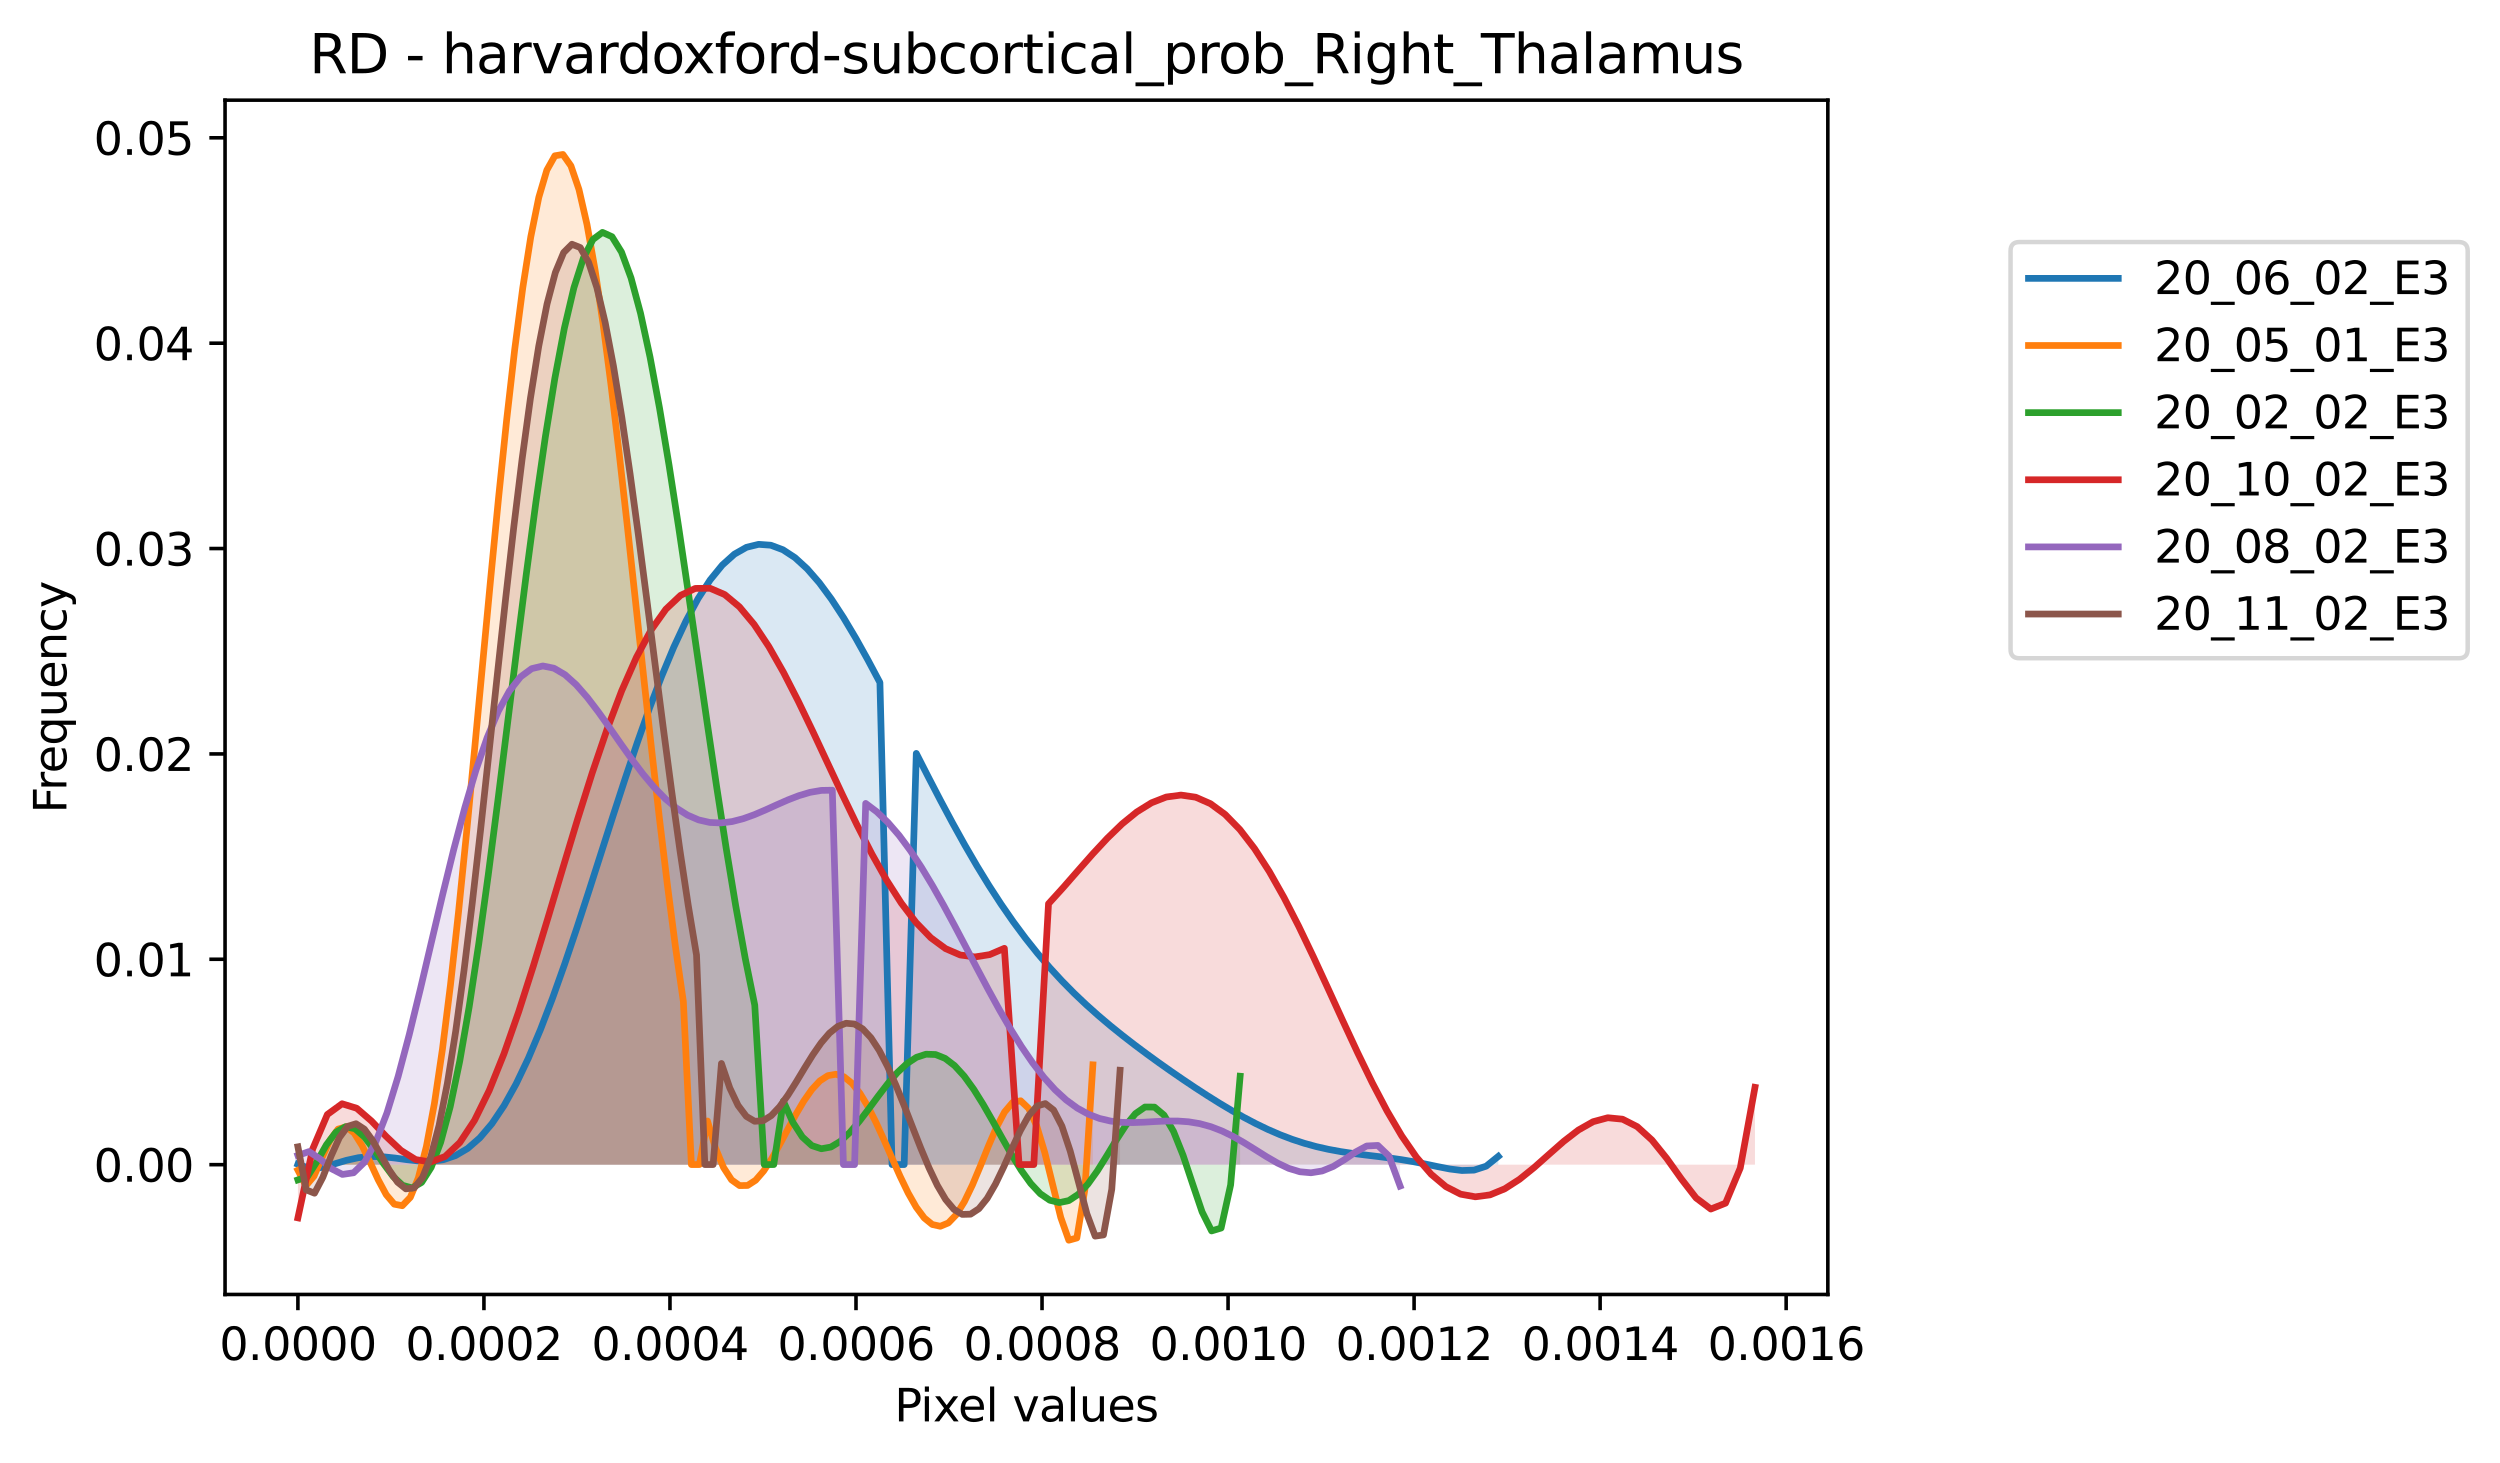 <?xml version="1.0" encoding="utf-8" standalone="no"?>
<!DOCTYPE svg PUBLIC "-//W3C//DTD SVG 1.1//EN"
  "http://www.w3.org/Graphics/SVG/1.1/DTD/svg11.dtd">
<svg xmlns:xlink="http://www.w3.org/1999/xlink" width="557.032pt" height="325.986pt" viewBox="0 0 557.032 325.986" xmlns="http://www.w3.org/2000/svg" version="1.1">
 <defs>
  <style type="text/css">*{stroke-linejoin: round; stroke-linecap: butt}</style>
 </defs>
 <g id="figure_1">
  <g id="patch_1">
   <path d="M 0 325.986 
L 557.032 325.986 
L 557.032 0 
L 0 0 
z
" style="fill: #ffffff"/>
  </g>
  <g id="axes_1">
   <g id="patch_2">
    <path d="M 50.144 288.43 
L 407.264 288.43 
L 407.264 22.318 
L 50.144 22.318 
z
" style="fill: #ffffff"/>
   </g>
   <g id="PolyCollection_1">
    <path d="M 66.376 259.394 
L 66.376 259.498 
L 69.078 259.498 
L 71.78 259.498 
L 74.481 259.498 
L 77.183 259.498 
L 79.885 259.498 
L 82.586 259.498 
L 85.288 259.498 
L 87.99 259.498 
L 90.691 259.498 
L 93.393 259.498 
L 96.095 259.498 
L 98.796 259.498 
L 101.498 259.498 
L 104.2 259.498 
L 106.901 259.498 
L 109.603 259.498 
L 112.305 259.498 
L 115.006 259.498 
L 117.708 259.498 
L 120.41 259.498 
L 123.111 259.498 
L 125.813 259.498 
L 128.515 259.498 
L 131.216 259.498 
L 133.918 259.498 
L 136.619 259.498 
L 139.321 259.498 
L 142.023 259.498 
L 144.724 259.498 
L 147.426 259.498 
L 150.128 259.498 
L 152.829 259.498 
L 155.531 259.498 
L 158.233 259.498 
L 160.934 259.498 
L 163.636 259.498 
L 166.338 259.498 
L 169.039 259.498 
L 171.741 259.498 
L 174.443 259.498 
L 177.144 259.498 
L 179.846 259.498 
L 182.548 259.498 
L 185.249 259.498 
L 187.951 259.498 
L 190.653 259.498 
L 193.354 259.498 
L 196.056 259.498 
L 198.758 259.498 
L 201.459 259.498 
L 204.161 259.498 
L 206.863 259.498 
L 209.564 259.498 
L 212.266 259.498 
L 214.967 259.498 
L 217.669 259.498 
L 220.371 259.498 
L 223.072 259.498 
L 225.774 259.498 
L 228.476 259.498 
L 231.177 259.498 
L 233.879 259.498 
L 236.581 259.498 
L 239.282 259.498 
L 241.984 259.498 
L 244.686 259.498 
L 247.387 259.498 
L 250.089 259.498 
L 252.791 259.498 
L 255.492 259.498 
L 258.194 259.498 
L 260.896 259.498 
L 263.597 259.498 
L 266.299 259.498 
L 269.001 259.498 
L 271.702 259.498 
L 274.404 259.498 
L 277.106 259.498 
L 279.807 259.498 
L 282.509 259.498 
L 285.211 259.498 
L 287.912 259.498 
L 290.614 259.498 
L 293.315 259.498 
L 296.017 259.498 
L 298.719 259.498 
L 301.42 259.498 
L 304.122 259.498 
L 306.824 259.498 
L 309.525 259.498 
L 312.227 259.498 
L 314.929 259.498 
L 317.63 259.498 
L 320.332 259.498 
L 323.034 259.498 
L 325.735 259.498 
L 328.437 259.498 
L 331.139 259.498 
L 333.84 259.498 
L 333.84 257.656 
L 333.84 257.656 
L 331.139 259.84 
L 328.437 260.718 
L 325.735 260.806 
L 323.034 260.466 
L 320.332 259.937 
L 317.63 259.369 
L 314.929 258.84 
L 312.227 258.384 
L 309.525 257.998 
L 306.824 257.66 
L 304.122 257.337 
L 301.42 256.992 
L 298.719 256.588 
L 296.017 256.093 
L 293.315 255.484 
L 290.614 254.741 
L 287.912 253.857 
L 285.211 252.828 
L 282.509 251.658 
L 279.807 250.356 
L 277.106 248.936 
L 274.404 247.41 
L 271.702 245.794 
L 269.001 244.103 
L 266.299 242.348 
L 263.597 240.539 
L 260.896 238.68 
L 258.194 236.774 
L 255.492 234.816 
L 252.791 232.798 
L 250.089 230.708 
L 247.387 228.531 
L 244.686 226.246 
L 241.984 223.831 
L 239.282 221.265 
L 236.581 218.524 
L 233.879 215.584 
L 231.177 212.426 
L 228.476 209.032 
L 225.774 205.39 
L 223.072 201.491 
L 220.371 197.335 
L 217.669 192.927 
L 214.967 188.281 
L 212.266 183.418 
L 209.564 178.368 
L 206.863 173.171 
L 204.161 167.874 
L 201.459 259.479 
L 198.758 259.478 
L 196.056 152.072 
L 193.354 146.998 
L 190.653 142.155 
L 187.951 137.626 
L 185.249 133.491 
L 182.548 129.833 
L 179.846 126.731 
L 177.144 124.26 
L 174.443 122.489 
L 171.741 121.48 
L 169.039 121.284 
L 166.338 121.94 
L 163.636 123.475 
L 160.934 125.901 
L 158.233 129.213 
L 155.531 133.392 
L 152.829 138.4 
L 150.128 144.183 
L 147.426 150.669 
L 144.724 157.771 
L 142.023 165.386 
L 139.321 173.401 
L 136.619 181.687 
L 133.918 190.112 
L 131.216 198.535 
L 128.515 206.814 
L 125.813 214.811 
L 123.111 222.391 
L 120.41 229.432 
L 117.708 235.827 
L 115.006 241.487 
L 112.305 246.347 
L 109.603 250.368 
L 106.901 253.543 
L 104.2 255.895 
L 101.498 257.482 
L 98.796 258.393 
L 96.095 258.749 
L 93.393 258.696 
L 90.691 258.396 
L 87.99 258.022 
L 85.288 257.737 
L 82.586 257.682 
L 79.885 257.944 
L 77.183 258.534 
L 74.481 259.348 
L 71.78 260.123 
L 69.078 260.386 
L 66.376 259.394 
z
" clip-path="url(#pe729464c1f)" style="fill: #1f77b4; fill-opacity: 0.167"/>
   </g>
   <g id="PolyCollection_2">
    <path d="M 66.376 260.724 
L 66.376 259.498 
L 68.166 259.498 
L 69.955 259.498 
L 71.744 259.498 
L 73.533 259.498 
L 75.323 259.498 
L 77.112 259.498 
L 78.901 259.498 
L 80.69 259.498 
L 82.48 259.498 
L 84.269 259.498 
L 86.058 259.498 
L 87.847 259.498 
L 89.637 259.498 
L 91.426 259.498 
L 93.215 259.498 
L 95.004 259.498 
L 96.794 259.498 
L 98.583 259.498 
L 100.372 259.498 
L 102.161 259.498 
L 103.951 259.498 
L 105.74 259.498 
L 107.529 259.498 
L 109.318 259.498 
L 111.108 259.498 
L 112.897 259.498 
L 114.686 259.498 
L 116.475 259.498 
L 118.265 259.498 
L 120.054 259.498 
L 121.843 259.498 
L 123.632 259.498 
L 125.422 259.498 
L 127.211 259.498 
L 129 259.498 
L 130.789 259.498 
L 132.579 259.498 
L 134.368 259.498 
L 136.157 259.498 
L 137.946 259.498 
L 139.736 259.498 
L 141.525 259.498 
L 143.314 259.498 
L 145.103 259.498 
L 146.893 259.498 
L 148.682 259.498 
L 150.471 259.498 
L 152.26 259.498 
L 154.05 259.498 
L 155.839 259.498 
L 157.628 259.498 
L 159.417 259.498 
L 161.207 259.498 
L 162.996 259.498 
L 164.785 259.498 
L 166.574 259.498 
L 168.364 259.498 
L 170.153 259.498 
L 171.942 259.498 
L 173.731 259.498 
L 175.521 259.498 
L 177.31 259.498 
L 179.099 259.498 
L 180.888 259.498 
L 182.678 259.498 
L 184.467 259.498 
L 186.256 259.498 
L 188.045 259.498 
L 189.835 259.498 
L 191.624 259.498 
L 193.413 259.498 
L 195.202 259.498 
L 196.992 259.498 
L 198.781 259.498 
L 200.57 259.498 
L 202.359 259.498 
L 204.149 259.498 
L 205.938 259.498 
L 207.727 259.498 
L 209.516 259.498 
L 211.306 259.498 
L 213.095 259.498 
L 214.884 259.498 
L 216.673 259.498 
L 218.463 259.498 
L 220.252 259.498 
L 222.041 259.498 
L 223.83 259.498 
L 225.62 259.498 
L 227.409 259.498 
L 229.198 259.498 
L 230.987 259.498 
L 232.777 259.498 
L 234.566 259.498 
L 236.355 259.498 
L 238.144 259.498 
L 239.934 259.498 
L 241.723 259.498 
L 243.512 259.498 
L 243.512 237.256 
L 243.512 237.256 
L 241.723 265.005 
L 239.934 275.836 
L 238.144 276.334 
L 236.355 271.285 
L 234.566 264.03 
L 232.777 256.779 
L 230.987 250.864 
L 229.198 246.96 
L 227.409 245.265 
L 225.62 245.647 
L 223.83 247.763 
L 222.041 251.154 
L 220.252 255.315 
L 218.463 259.751 
L 216.673 264.015 
L 214.884 267.734 
L 213.095 270.621 
L 211.306 272.485 
L 209.516 273.228 
L 207.727 272.837 
L 205.938 271.379 
L 204.149 268.983 
L 202.359 265.828 
L 200.57 262.13 
L 198.781 258.121 
L 196.992 254.045 
L 195.202 250.132 
L 193.413 246.597 
L 191.624 243.626 
L 189.835 241.365 
L 188.045 239.921 
L 186.256 239.352 
L 184.467 239.668 
L 182.678 240.83 
L 180.888 242.755 
L 179.099 245.314 
L 177.31 248.343 
L 175.521 251.644 
L 173.731 254.998 
L 171.942 258.167 
L 170.153 260.907 
L 168.364 262.974 
L 166.574 264.133 
L 164.785 264.168 
L 162.996 262.888 
L 161.207 260.133 
L 159.417 255.785 
L 157.628 249.768 
L 155.839 259.475 
L 154.05 259.474 
L 152.26 223.16 
L 150.471 210.757 
L 148.682 196.979 
L 146.893 182.052 
L 145.103 166.247 
L 143.314 149.874 
L 141.525 133.277 
L 139.736 116.823 
L 137.946 100.895 
L 136.157 85.879 
L 134.368 72.156 
L 132.579 60.088 
L 130.789 50.01 
L 129 42.217 
L 127.211 36.956 
L 125.422 34.414 
L 123.632 34.714 
L 121.843 37.905 
L 120.054 43.959 
L 118.265 52.769 
L 116.475 64.149 
L 114.686 77.834 
L 112.897 93.486 
L 111.108 110.706 
L 109.318 129.036 
L 107.529 147.981 
L 105.74 167.016 
L 103.951 185.611 
L 102.161 203.247 
L 100.372 219.438 
L 98.583 233.755 
L 96.794 245.843 
L 95.004 255.446 
L 93.215 262.427 
L 91.426 266.781 
L 89.637 268.645 
L 87.847 268.307 
L 86.058 266.197 
L 84.269 262.875 
L 82.48 258.999 
L 80.69 255.284 
L 78.901 252.437 
L 77.112 251.07 
L 75.323 251.585 
L 73.533 254.035 
L 71.744 257.942 
L 69.955 262.076 
L 68.166 264.194 
L 66.376 260.724 
z
" clip-path="url(#pe729464c1f)" style="fill: #ff7f0e; fill-opacity: 0.167"/>
   </g>
   <g id="PolyCollection_3">
    <path d="M 66.376 262.893 
L 66.376 259.498 
L 68.497 259.498 
L 70.618 259.498 
L 72.738 259.498 
L 74.859 259.498 
L 76.98 259.498 
L 79.1 259.498 
L 81.221 259.498 
L 83.342 259.498 
L 85.462 259.498 
L 87.583 259.498 
L 89.704 259.498 
L 91.824 259.498 
L 93.945 259.498 
L 96.066 259.498 
L 98.186 259.498 
L 100.307 259.498 
L 102.428 259.498 
L 104.548 259.498 
L 106.669 259.498 
L 108.789 259.498 
L 110.91 259.498 
L 113.031 259.498 
L 115.151 259.498 
L 117.272 259.498 
L 119.393 259.498 
L 121.513 259.498 
L 123.634 259.498 
L 125.755 259.498 
L 127.875 259.498 
L 129.996 259.498 
L 132.117 259.498 
L 134.237 259.498 
L 136.358 259.498 
L 138.479 259.498 
L 140.599 259.498 
L 142.72 259.498 
L 144.841 259.498 
L 146.961 259.498 
L 149.082 259.498 
L 151.202 259.498 
L 153.323 259.498 
L 155.444 259.498 
L 157.564 259.498 
L 159.685 259.498 
L 161.806 259.498 
L 163.926 259.498 
L 166.047 259.498 
L 168.168 259.498 
L 170.288 259.498 
L 172.409 259.498 
L 174.53 259.498 
L 176.65 259.498 
L 178.771 259.498 
L 180.892 259.498 
L 183.012 259.498 
L 185.133 259.498 
L 187.253 259.498 
L 189.374 259.498 
L 191.495 259.498 
L 193.615 259.498 
L 195.736 259.498 
L 197.857 259.498 
L 199.977 259.498 
L 202.098 259.498 
L 204.219 259.498 
L 206.339 259.498 
L 208.46 259.498 
L 210.581 259.498 
L 212.701 259.498 
L 214.822 259.498 
L 216.943 259.498 
L 219.063 259.498 
L 221.184 259.498 
L 223.305 259.498 
L 225.425 259.498 
L 227.546 259.498 
L 229.666 259.498 
L 231.787 259.498 
L 233.908 259.498 
L 236.028 259.498 
L 238.149 259.498 
L 240.27 259.498 
L 242.39 259.498 
L 244.511 259.498 
L 246.632 259.498 
L 248.752 259.498 
L 250.873 259.498 
L 252.994 259.498 
L 255.114 259.498 
L 257.235 259.498 
L 259.356 259.498 
L 261.476 259.498 
L 263.597 259.498 
L 265.718 259.498 
L 267.838 259.498 
L 269.959 259.498 
L 272.079 259.498 
L 274.2 259.498 
L 276.321 259.498 
L 276.321 239.798 
L 276.321 239.798 
L 274.2 264.007 
L 272.079 273.625 
L 269.959 274.265 
L 267.838 270.019 
L 265.718 263.76 
L 263.597 257.397 
L 261.476 252.095 
L 259.356 248.456 
L 257.235 246.674 
L 255.114 246.656 
L 252.994 248.126 
L 250.873 250.701 
L 248.752 253.959 
L 246.632 257.48 
L 244.511 260.881 
L 242.39 263.839 
L 240.27 266.105 
L 238.149 267.507 
L 236.028 267.954 
L 233.908 267.428 
L 231.787 265.977 
L 229.666 263.705 
L 227.546 260.761 
L 225.425 257.325 
L 223.305 253.596 
L 221.184 249.781 
L 219.063 246.082 
L 216.943 242.688 
L 214.822 239.761 
L 212.701 237.439 
L 210.581 235.819 
L 208.46 234.963 
L 206.339 234.889 
L 204.219 235.576 
L 202.098 236.961 
L 199.977 238.944 
L 197.857 241.392 
L 195.736 244.144 
L 193.615 247.015 
L 191.495 249.804 
L 189.374 252.301 
L 187.253 254.294 
L 185.133 255.578 
L 183.012 255.957 
L 180.892 255.257 
L 178.771 253.329 
L 176.65 250.056 
L 174.53 245.354 
L 172.409 259.477 
L 170.288 259.476 
L 168.168 223.95 
L 166.047 213.529 
L 163.926 201.828 
L 161.806 189.025 
L 159.685 175.342 
L 157.564 161.037 
L 155.444 146.398 
L 153.323 131.74 
L 151.202 117.393 
L 149.082 103.695 
L 146.961 90.983 
L 144.841 79.583 
L 142.72 69.802 
L 140.599 61.917 
L 138.479 56.166 
L 136.358 52.74 
L 134.237 51.777 
L 132.117 53.352 
L 129.996 57.479 
L 127.875 64.099 
L 125.755 73.088 
L 123.634 84.25 
L 121.513 97.325 
L 119.393 111.993 
L 117.272 127.88 
L 115.151 144.572 
L 113.031 161.621 
L 110.91 178.568 
L 108.789 194.949 
L 106.669 210.322 
L 104.548 224.279 
L 102.428 236.468 
L 100.307 246.611 
L 98.186 254.523 
L 96.066 260.125 
L 93.945 263.456 
L 91.824 264.685 
L 89.704 264.105 
L 87.583 262.131 
L 85.462 259.282 
L 83.342 256.15 
L 81.221 253.359 
L 79.1 251.499 
L 76.98 251.049 
L 74.859 252.266 
L 72.738 255.056 
L 70.618 258.805 
L 68.497 262.182 
L 66.376 262.893 
z
" clip-path="url(#pe729464c1f)" style="fill: #2ca02c; fill-opacity: 0.167"/>
   </g>
   <g id="PolyCollection_4">
    <path d="M 66.376 271.354 
L 66.376 259.498 
L 69.656 259.498 
L 72.935 259.498 
L 76.214 259.498 
L 79.494 259.498 
L 82.773 259.498 
L 86.053 259.498 
L 89.332 259.498 
L 92.611 259.498 
L 95.891 259.498 
L 99.17 259.498 
L 102.449 259.498 
L 105.729 259.498 
L 109.008 259.498 
L 112.287 259.498 
L 115.567 259.498 
L 118.846 259.498 
L 122.125 259.498 
L 125.405 259.498 
L 128.684 259.498 
L 131.963 259.498 
L 135.243 259.498 
L 138.522 259.498 
L 141.801 259.498 
L 145.081 259.498 
L 148.36 259.498 
L 151.639 259.498 
L 154.919 259.498 
L 158.198 259.498 
L 161.477 259.498 
L 164.757 259.498 
L 168.036 259.498 
L 171.315 259.498 
L 174.595 259.498 
L 177.874 259.498 
L 181.153 259.498 
L 184.433 259.498 
L 187.712 259.498 
L 190.991 259.498 
L 194.271 259.498 
L 197.55 259.498 
L 200.829 259.498 
L 204.109 259.498 
L 207.388 259.498 
L 210.667 259.498 
L 213.947 259.498 
L 217.226 259.498 
L 220.505 259.498 
L 223.785 259.498 
L 227.064 259.498 
L 230.343 259.498 
L 233.623 259.498 
L 236.902 259.498 
L 240.181 259.498 
L 243.461 259.498 
L 246.74 259.498 
L 250.019 259.498 
L 253.299 259.498 
L 256.578 259.498 
L 259.857 259.498 
L 263.137 259.498 
L 266.416 259.498 
L 269.695 259.498 
L 272.975 259.498 
L 276.254 259.498 
L 279.534 259.498 
L 282.813 259.498 
L 286.092 259.498 
L 289.372 259.498 
L 292.651 259.498 
L 295.93 259.498 
L 299.21 259.498 
L 302.489 259.498 
L 305.768 259.498 
L 309.048 259.498 
L 312.327 259.498 
L 315.606 259.498 
L 318.886 259.498 
L 322.165 259.498 
L 325.444 259.498 
L 328.724 259.498 
L 332.003 259.498 
L 335.282 259.498 
L 338.562 259.498 
L 341.841 259.498 
L 345.12 259.498 
L 348.4 259.498 
L 351.679 259.498 
L 354.958 259.498 
L 358.238 259.498 
L 361.517 259.498 
L 364.796 259.498 
L 368.076 259.498 
L 371.355 259.498 
L 374.634 259.498 
L 377.914 259.498 
L 381.193 259.498 
L 384.472 259.498 
L 387.752 259.498 
L 391.031 259.498 
L 391.031 242.27 
L 391.031 242.27 
L 387.752 260.252 
L 384.472 268.079 
L 381.193 269.389 
L 377.914 266.924 
L 374.634 262.688 
L 371.355 258.081 
L 368.076 254.018 
L 364.796 251.033 
L 361.517 249.369 
L 358.238 249.047 
L 354.958 249.933 
L 351.679 251.792 
L 348.4 254.326 
L 345.12 257.211 
L 341.841 260.126 
L 338.562 262.769 
L 335.282 264.877 
L 332.003 266.231 
L 328.724 266.667 
L 325.444 266.076 
L 322.165 264.401 
L 318.886 261.642 
L 315.606 257.845 
L 312.327 253.097 
L 309.048 247.524 
L 305.768 241.279 
L 302.489 234.535 
L 299.21 227.481 
L 295.93 220.31 
L 292.651 213.216 
L 289.372 206.384 
L 286.092 199.986 
L 282.813 194.178 
L 279.534 189.089 
L 276.254 184.828 
L 272.975 181.47 
L 269.695 179.065 
L 266.416 177.629 
L 263.137 177.151 
L 259.857 177.588 
L 256.578 178.872 
L 253.299 180.907 
L 250.019 183.579 
L 246.74 186.752 
L 243.461 190.278 
L 240.181 193.999 
L 236.902 197.749 
L 233.623 201.365 
L 230.343 259.482 
L 227.064 259.48 
L 223.785 211.302 
L 220.505 212.702 
L 217.226 213.218 
L 213.947 212.782 
L 210.667 211.357 
L 207.388 208.937 
L 204.109 205.547 
L 200.829 201.245 
L 197.55 196.119 
L 194.271 190.285 
L 190.991 183.888 
L 187.712 177.094 
L 184.433 170.088 
L 181.153 163.073 
L 177.874 156.258 
L 174.595 149.857 
L 171.315 144.082 
L 168.036 139.138 
L 164.757 135.213 
L 161.477 132.477 
L 158.198 131.071 
L 154.919 131.106 
L 151.639 132.653 
L 148.36 135.745 
L 145.081 140.367 
L 141.801 146.457 
L 138.522 153.905 
L 135.243 162.552 
L 131.963 172.193 
L 128.684 182.578 
L 125.405 193.422 
L 122.125 204.408 
L 118.846 215.197 
L 115.567 225.443 
L 112.287 234.804 
L 109.008 242.958 
L 105.729 249.624 
L 102.449 254.579 
L 99.17 257.685 
L 95.891 258.912 
L 92.611 258.365 
L 89.332 256.314 
L 86.053 253.223 
L 82.773 249.782 
L 79.494 246.939 
L 76.214 245.932 
L 72.935 248.324 
L 69.656 256.032 
L 66.376 271.354 
z
" clip-path="url(#pe729464c1f)" style="fill: #d62728; fill-opacity: 0.167"/>
   </g>
   <g id="PolyCollection_5">
    <path d="M 66.376 257.444 
L 66.376 259.498 
L 68.857 259.498 
L 71.338 259.498 
L 73.818 259.498 
L 76.299 259.498 
L 78.78 259.498 
L 81.26 259.498 
L 83.741 259.498 
L 86.222 259.498 
L 88.702 259.498 
L 91.183 259.498 
L 93.663 259.498 
L 96.144 259.498 
L 98.625 259.498 
L 101.105 259.498 
L 103.586 259.498 
L 106.067 259.498 
L 108.547 259.498 
L 111.028 259.498 
L 113.508 259.498 
L 115.989 259.498 
L 118.47 259.498 
L 120.95 259.498 
L 123.431 259.498 
L 125.912 259.498 
L 128.392 259.498 
L 130.873 259.498 
L 133.354 259.498 
L 135.834 259.498 
L 138.315 259.498 
L 140.795 259.498 
L 143.276 259.498 
L 145.757 259.498 
L 148.237 259.498 
L 150.718 259.498 
L 153.199 259.498 
L 155.679 259.498 
L 158.16 259.498 
L 160.64 259.498 
L 163.121 259.498 
L 165.602 259.498 
L 168.082 259.498 
L 170.563 259.498 
L 173.044 259.498 
L 175.524 259.498 
L 178.005 259.498 
L 180.486 259.498 
L 182.966 259.498 
L 185.447 259.498 
L 187.927 259.498 
L 190.408 259.498 
L 192.889 259.498 
L 195.369 259.498 
L 197.85 259.498 
L 200.331 259.498 
L 202.811 259.498 
L 205.292 259.498 
L 207.772 259.498 
L 210.253 259.498 
L 212.734 259.498 
L 215.214 259.498 
L 217.695 259.498 
L 220.176 259.498 
L 222.656 259.498 
L 225.137 259.498 
L 227.618 259.498 
L 230.098 259.498 
L 232.579 259.498 
L 235.059 259.498 
L 237.54 259.498 
L 240.021 259.498 
L 242.501 259.498 
L 244.982 259.498 
L 247.463 259.498 
L 249.943 259.498 
L 252.424 259.498 
L 254.904 259.498 
L 257.385 259.498 
L 259.866 259.498 
L 262.346 259.498 
L 264.827 259.498 
L 267.308 259.498 
L 269.788 259.498 
L 272.269 259.498 
L 274.75 259.498 
L 277.23 259.498 
L 279.711 259.498 
L 282.191 259.498 
L 284.672 259.498 
L 287.153 259.498 
L 289.633 259.498 
L 292.114 259.498 
L 294.595 259.498 
L 297.075 259.498 
L 299.556 259.498 
L 302.036 259.498 
L 304.517 259.498 
L 306.998 259.498 
L 309.478 259.498 
L 311.959 259.498 
L 311.959 264.268 
L 311.959 264.268 
L 309.478 257.585 
L 306.998 255.213 
L 304.517 255.341 
L 302.036 256.688 
L 299.556 258.387 
L 297.075 259.895 
L 294.595 260.909 
L 292.114 261.307 
L 289.633 261.086 
L 287.153 260.327 
L 284.672 259.156 
L 282.191 257.72 
L 279.711 256.164 
L 277.23 254.623 
L 274.75 253.206 
L 272.269 251.994 
L 269.788 251.038 
L 267.308 250.359 
L 264.827 249.949 
L 262.346 249.773 
L 259.866 249.778 
L 257.385 249.893 
L 254.904 250.038 
L 252.424 250.126 
L 249.943 250.071 
L 247.463 249.789 
L 244.982 249.205 
L 242.501 248.256 
L 240.021 246.89 
L 237.54 245.075 
L 235.059 242.792 
L 232.579 240.041 
L 230.098 236.84 
L 227.618 233.223 
L 225.137 229.239 
L 222.656 224.95 
L 220.176 220.429 
L 217.695 215.757 
L 215.214 211.023 
L 212.734 206.315 
L 210.253 201.723 
L 207.772 197.333 
L 205.292 193.226 
L 202.811 189.474 
L 200.331 186.136 
L 197.85 183.261 
L 195.369 180.882 
L 192.889 179.016 
L 190.408 259.487 
L 187.927 259.487 
L 185.447 176.066 
L 182.966 176.114 
L 180.486 176.545 
L 178.005 177.282 
L 175.524 178.243 
L 173.044 179.335 
L 170.563 180.46 
L 168.082 181.519 
L 165.602 182.414 
L 163.121 183.055 
L 160.64 183.359 
L 158.16 183.254 
L 155.679 182.687 
L 153.199 181.623 
L 150.718 180.048 
L 148.237 177.971 
L 145.757 175.427 
L 143.276 172.475 
L 140.795 169.203 
L 138.315 165.719 
L 135.834 162.155 
L 133.354 158.665 
L 130.873 155.413 
L 128.392 152.58 
L 125.912 150.345 
L 123.431 148.89 
L 120.95 148.385 
L 118.47 148.982 
L 115.989 150.808 
L 113.508 153.954 
L 111.028 158.468 
L 108.547 164.347 
L 106.067 171.53 
L 103.586 179.894 
L 101.105 189.247 
L 98.625 199.334 
L 96.144 209.834 
L 93.663 220.373 
L 91.183 230.533 
L 88.702 239.874 
L 86.222 247.964 
L 83.741 254.41 
L 81.26 258.91 
L 78.78 261.31 
L 76.299 261.677 
L 73.818 260.391 
L 71.338 258.248 
L 68.857 256.587 
L 66.376 257.444 
z
" clip-path="url(#pe729464c1f)" style="fill: #9467bd; fill-opacity: 0.167"/>
   </g>
   <g id="PolyCollection_6">
    <path d="M 66.376 255.52 
L 66.376 259.498 
L 68.227 259.498 
L 70.077 259.498 
L 71.928 259.498 
L 73.778 259.498 
L 75.628 259.498 
L 77.479 259.498 
L 79.329 259.498 
L 81.18 259.498 
L 83.03 259.498 
L 84.88 259.498 
L 86.731 259.498 
L 88.581 259.498 
L 90.432 259.498 
L 92.282 259.498 
L 94.132 259.498 
L 95.983 259.498 
L 97.833 259.498 
L 99.683 259.498 
L 101.534 259.498 
L 103.384 259.498 
L 105.235 259.498 
L 107.085 259.498 
L 108.935 259.498 
L 110.786 259.498 
L 112.636 259.498 
L 114.487 259.498 
L 116.337 259.498 
L 118.187 259.498 
L 120.038 259.498 
L 121.888 259.498 
L 123.738 259.498 
L 125.589 259.498 
L 127.439 259.498 
L 129.29 259.498 
L 131.14 259.498 
L 132.99 259.498 
L 134.841 259.498 
L 136.691 259.498 
L 138.542 259.498 
L 140.392 259.498 
L 142.242 259.498 
L 144.093 259.498 
L 145.943 259.498 
L 147.794 259.498 
L 149.644 259.498 
L 151.494 259.498 
L 153.345 259.498 
L 155.195 259.498 
L 157.045 259.498 
L 158.896 259.498 
L 160.746 259.498 
L 162.597 259.498 
L 164.447 259.498 
L 166.297 259.498 
L 168.148 259.498 
L 169.998 259.498 
L 171.849 259.498 
L 173.699 259.498 
L 175.549 259.498 
L 177.4 259.498 
L 179.25 259.498 
L 181.1 259.498 
L 182.951 259.498 
L 184.801 259.498 
L 186.652 259.498 
L 188.502 259.498 
L 190.352 259.498 
L 192.203 259.498 
L 194.053 259.498 
L 195.904 259.498 
L 197.754 259.498 
L 199.604 259.498 
L 201.455 259.498 
L 203.305 259.498 
L 205.156 259.498 
L 207.006 259.498 
L 208.856 259.498 
L 210.707 259.498 
L 212.557 259.498 
L 214.407 259.498 
L 216.258 259.498 
L 218.108 259.498 
L 219.959 259.498 
L 221.809 259.498 
L 223.659 259.498 
L 225.51 259.498 
L 227.36 259.498 
L 229.211 259.498 
L 231.061 259.498 
L 232.911 259.498 
L 234.762 259.498 
L 236.612 259.498 
L 238.462 259.498 
L 240.313 259.498 
L 242.163 259.498 
L 244.014 259.498 
L 245.864 259.498 
L 247.714 259.498 
L 249.565 259.498 
L 249.565 238.465 
L 249.565 238.465 
L 247.714 264.984 
L 245.864 275.16 
L 244.014 275.424 
L 242.163 270.429 
L 240.313 263.411 
L 238.462 256.489 
L 236.612 250.924 
L 234.762 247.339 
L 232.911 245.892 
L 231.061 246.426 
L 229.211 248.58 
L 227.36 251.888 
L 225.51 255.847 
L 223.659 259.966 
L 221.809 263.81 
L 219.959 267.018 
L 218.108 269.318 
L 216.258 270.534 
L 214.407 270.584 
L 212.557 269.47 
L 210.707 267.271 
L 208.856 264.13 
L 207.006 260.235 
L 205.156 255.81 
L 203.305 251.095 
L 201.455 246.336 
L 199.604 241.769 
L 197.754 237.609 
L 195.904 234.042 
L 194.053 231.216 
L 192.203 229.235 
L 190.352 228.158 
L 188.502 227.992 
L 186.652 228.701 
L 184.801 230.201 
L 182.951 232.365 
L 181.1 235.032 
L 179.25 238.011 
L 177.4 241.087 
L 175.549 244.029 
L 173.699 246.603 
L 171.849 248.574 
L 169.998 249.721 
L 168.148 249.837 
L 166.297 248.745 
L 164.447 246.298 
L 162.597 242.391 
L 160.746 236.959 
L 158.896 259.475 
L 157.045 259.474 
L 155.195 212.801 
L 153.345 201.715 
L 151.494 189.441 
L 149.644 176.197 
L 147.794 162.243 
L 145.943 147.874 
L 144.093 133.413 
L 142.242 119.202 
L 140.392 105.596 
L 138.542 92.947 
L 136.691 81.598 
L 134.841 71.875 
L 132.99 64.068 
L 131.14 58.431 
L 129.29 55.166 
L 127.439 54.418 
L 125.589 56.267 
L 123.738 60.723 
L 121.888 67.723 
L 120.038 77.129 
L 118.187 88.732 
L 116.337 102.251 
L 114.487 117.34 
L 112.636 133.6 
L 110.786 150.589 
L 108.935 167.831 
L 107.085 184.841 
L 105.235 201.135 
L 103.384 216.253 
L 101.534 229.78 
L 99.683 241.366 
L 97.833 250.746 
L 95.983 257.762 
L 94.132 262.372 
L 92.282 264.672 
L 90.432 264.893 
L 88.581 263.404 
L 86.731 260.703 
L 84.88 257.388 
L 83.03 254.124 
L 81.18 251.586 
L 79.329 250.384 
L 77.479 250.958 
L 75.628 253.457 
L 73.778 257.568 
L 71.928 262.324 
L 70.077 265.859 
L 68.227 265.12 
L 66.376 255.52 
z
" clip-path="url(#pe729464c1f)" style="fill: #8c564b; fill-opacity: 0.167"/>
   </g>
   <g id="matplotlib.axis_1">
    <g id="xtick_1">
     <g id="line2d_1">
      <defs>
       <path id="md497fc2bba" d="M 0 0 
L 0 3.5 
" style="stroke: #000000; stroke-width: 0.8"/>
      </defs>
      <g>
       <use xlink:href="#md497fc2bba" x="66.376" y="288.43" style="stroke: #000000; stroke-width: 0.8"/>
      </g>
     </g>
     <g id="text_1">
      <!-- 0.0000 -->
      <g transform="translate(48.881 303.029) scale(0.1 -0.1)">
       <defs>
        <path id="DejaVuSans-30" d="M 2034 4250 
Q 1547 4250 1301 3770 
Q 1056 3291 1056 2328 
Q 1056 1369 1301 889 
Q 1547 409 2034 409 
Q 2525 409 2770 889 
Q 3016 1369 3016 2328 
Q 3016 3291 2770 3770 
Q 2525 4250 2034 4250 
z
M 2034 4750 
Q 2819 4750 3233 4129 
Q 3647 3509 3647 2328 
Q 3647 1150 3233 529 
Q 2819 -91 2034 -91 
Q 1250 -91 836 529 
Q 422 1150 422 2328 
Q 422 3509 836 4129 
Q 1250 4750 2034 4750 
z
" transform="scale(0.016)"/>
        <path id="DejaVuSans-2e" d="M 684 794 
L 1344 794 
L 1344 0 
L 684 0 
L 684 794 
z
" transform="scale(0.016)"/>
       </defs>
       <use xlink:href="#DejaVuSans-30"/>
       <use xlink:href="#DejaVuSans-2e" x="63.623"/>
       <use xlink:href="#DejaVuSans-30" x="95.41"/>
       <use xlink:href="#DejaVuSans-30" x="159.033"/>
       <use xlink:href="#DejaVuSans-30" x="222.656"/>
       <use xlink:href="#DejaVuSans-30" x="286.279"/>
      </g>
     </g>
    </g>
    <g id="xtick_2">
     <g id="line2d_2">
      <g>
       <use xlink:href="#md497fc2bba" x="107.827" y="288.43" style="stroke: #000000; stroke-width: 0.8"/>
      </g>
     </g>
     <g id="text_2">
      <!-- 0.0002 -->
      <g transform="translate(90.331 303.029) scale(0.1 -0.1)">
       <defs>
        <path id="DejaVuSans-32" d="M 1228 531 
L 3431 531 
L 3431 0 
L 469 0 
L 469 531 
Q 828 903 1448 1529 
Q 2069 2156 2228 2338 
Q 2531 2678 2651 2914 
Q 2772 3150 2772 3378 
Q 2772 3750 2511 3984 
Q 2250 4219 1831 4219 
Q 1534 4219 1204 4116 
Q 875 4013 500 3803 
L 500 4441 
Q 881 4594 1212 4672 
Q 1544 4750 1819 4750 
Q 2544 4750 2975 4387 
Q 3406 4025 3406 3419 
Q 3406 3131 3298 2873 
Q 3191 2616 2906 2266 
Q 2828 2175 2409 1742 
Q 1991 1309 1228 531 
z
" transform="scale(0.016)"/>
       </defs>
       <use xlink:href="#DejaVuSans-30"/>
       <use xlink:href="#DejaVuSans-2e" x="63.623"/>
       <use xlink:href="#DejaVuSans-30" x="95.41"/>
       <use xlink:href="#DejaVuSans-30" x="159.033"/>
       <use xlink:href="#DejaVuSans-30" x="222.656"/>
       <use xlink:href="#DejaVuSans-32" x="286.279"/>
      </g>
     </g>
    </g>
    <g id="xtick_3">
     <g id="line2d_3">
      <g>
       <use xlink:href="#md497fc2bba" x="149.277" y="288.43" style="stroke: #000000; stroke-width: 0.8"/>
      </g>
     </g>
     <g id="text_3">
      <!-- 0.0004 -->
      <g transform="translate(131.781 303.029) scale(0.1 -0.1)">
       <defs>
        <path id="DejaVuSans-34" d="M 2419 4116 
L 825 1625 
L 2419 1625 
L 2419 4116 
z
M 2253 4666 
L 3047 4666 
L 3047 1625 
L 3713 1625 
L 3713 1100 
L 3047 1100 
L 3047 0 
L 2419 0 
L 2419 1100 
L 313 1100 
L 313 1709 
L 2253 4666 
z
" transform="scale(0.016)"/>
       </defs>
       <use xlink:href="#DejaVuSans-30"/>
       <use xlink:href="#DejaVuSans-2e" x="63.623"/>
       <use xlink:href="#DejaVuSans-30" x="95.41"/>
       <use xlink:href="#DejaVuSans-30" x="159.033"/>
       <use xlink:href="#DejaVuSans-30" x="222.656"/>
       <use xlink:href="#DejaVuSans-34" x="286.279"/>
      </g>
     </g>
    </g>
    <g id="xtick_4">
     <g id="line2d_4">
      <g>
       <use xlink:href="#md497fc2bba" x="190.727" y="288.43" style="stroke: #000000; stroke-width: 0.8"/>
      </g>
     </g>
     <g id="text_4">
      <!-- 0.0006 -->
      <g transform="translate(173.231 303.029) scale(0.1 -0.1)">
       <defs>
        <path id="DejaVuSans-36" d="M 2113 2584 
Q 1688 2584 1439 2293 
Q 1191 2003 1191 1497 
Q 1191 994 1439 701 
Q 1688 409 2113 409 
Q 2538 409 2786 701 
Q 3034 994 3034 1497 
Q 3034 2003 2786 2293 
Q 2538 2584 2113 2584 
z
M 3366 4563 
L 3366 3988 
Q 3128 4100 2886 4159 
Q 2644 4219 2406 4219 
Q 1781 4219 1451 3797 
Q 1122 3375 1075 2522 
Q 1259 2794 1537 2939 
Q 1816 3084 2150 3084 
Q 2853 3084 3261 2657 
Q 3669 2231 3669 1497 
Q 3669 778 3244 343 
Q 2819 -91 2113 -91 
Q 1303 -91 875 529 
Q 447 1150 447 2328 
Q 447 3434 972 4092 
Q 1497 4750 2381 4750 
Q 2619 4750 2861 4703 
Q 3103 4656 3366 4563 
z
" transform="scale(0.016)"/>
       </defs>
       <use xlink:href="#DejaVuSans-30"/>
       <use xlink:href="#DejaVuSans-2e" x="63.623"/>
       <use xlink:href="#DejaVuSans-30" x="95.41"/>
       <use xlink:href="#DejaVuSans-30" x="159.033"/>
       <use xlink:href="#DejaVuSans-30" x="222.656"/>
       <use xlink:href="#DejaVuSans-36" x="286.279"/>
      </g>
     </g>
    </g>
    <g id="xtick_5">
     <g id="line2d_5">
      <g>
       <use xlink:href="#md497fc2bba" x="232.177" y="288.43" style="stroke: #000000; stroke-width: 0.8"/>
      </g>
     </g>
     <g id="text_5">
      <!-- 0.0008 -->
      <g transform="translate(214.681 303.029) scale(0.1 -0.1)">
       <defs>
        <path id="DejaVuSans-38" d="M 2034 2216 
Q 1584 2216 1326 1975 
Q 1069 1734 1069 1313 
Q 1069 891 1326 650 
Q 1584 409 2034 409 
Q 2484 409 2743 651 
Q 3003 894 3003 1313 
Q 3003 1734 2745 1975 
Q 2488 2216 2034 2216 
z
M 1403 2484 
Q 997 2584 770 2862 
Q 544 3141 544 3541 
Q 544 4100 942 4425 
Q 1341 4750 2034 4750 
Q 2731 4750 3128 4425 
Q 3525 4100 3525 3541 
Q 3525 3141 3298 2862 
Q 3072 2584 2669 2484 
Q 3125 2378 3379 2068 
Q 3634 1759 3634 1313 
Q 3634 634 3220 271 
Q 2806 -91 2034 -91 
Q 1263 -91 848 271 
Q 434 634 434 1313 
Q 434 1759 690 2068 
Q 947 2378 1403 2484 
z
M 1172 3481 
Q 1172 3119 1398 2916 
Q 1625 2713 2034 2713 
Q 2441 2713 2670 2916 
Q 2900 3119 2900 3481 
Q 2900 3844 2670 4047 
Q 2441 4250 2034 4250 
Q 1625 4250 1398 4047 
Q 1172 3844 1172 3481 
z
" transform="scale(0.016)"/>
       </defs>
       <use xlink:href="#DejaVuSans-30"/>
       <use xlink:href="#DejaVuSans-2e" x="63.623"/>
       <use xlink:href="#DejaVuSans-30" x="95.41"/>
       <use xlink:href="#DejaVuSans-30" x="159.033"/>
       <use xlink:href="#DejaVuSans-30" x="222.656"/>
       <use xlink:href="#DejaVuSans-38" x="286.279"/>
      </g>
     </g>
    </g>
    <g id="xtick_6">
     <g id="line2d_6">
      <g>
       <use xlink:href="#md497fc2bba" x="273.627" y="288.43" style="stroke: #000000; stroke-width: 0.8"/>
      </g>
     </g>
     <g id="text_6">
      <!-- 0.0010 -->
      <g transform="translate(256.131 303.029) scale(0.1 -0.1)">
       <defs>
        <path id="DejaVuSans-31" d="M 794 531 
L 1825 531 
L 1825 4091 
L 703 3866 
L 703 4441 
L 1819 4666 
L 2450 4666 
L 2450 531 
L 3481 531 
L 3481 0 
L 794 0 
L 794 531 
z
" transform="scale(0.016)"/>
       </defs>
       <use xlink:href="#DejaVuSans-30"/>
       <use xlink:href="#DejaVuSans-2e" x="63.623"/>
       <use xlink:href="#DejaVuSans-30" x="95.41"/>
       <use xlink:href="#DejaVuSans-30" x="159.033"/>
       <use xlink:href="#DejaVuSans-31" x="222.656"/>
       <use xlink:href="#DejaVuSans-30" x="286.279"/>
      </g>
     </g>
    </g>
    <g id="xtick_7">
     <g id="line2d_7">
      <g>
       <use xlink:href="#md497fc2bba" x="315.077" y="288.43" style="stroke: #000000; stroke-width: 0.8"/>
      </g>
     </g>
     <g id="text_7">
      <!-- 0.0012 -->
      <g transform="translate(297.581 303.029) scale(0.1 -0.1)">
       <use xlink:href="#DejaVuSans-30"/>
       <use xlink:href="#DejaVuSans-2e" x="63.623"/>
       <use xlink:href="#DejaVuSans-30" x="95.41"/>
       <use xlink:href="#DejaVuSans-30" x="159.033"/>
       <use xlink:href="#DejaVuSans-31" x="222.656"/>
       <use xlink:href="#DejaVuSans-32" x="286.279"/>
      </g>
     </g>
    </g>
    <g id="xtick_8">
     <g id="line2d_8">
      <g>
       <use xlink:href="#md497fc2bba" x="356.527" y="288.43" style="stroke: #000000; stroke-width: 0.8"/>
      </g>
     </g>
     <g id="text_8">
      <!-- 0.0014 -->
      <g transform="translate(339.032 303.029) scale(0.1 -0.1)">
       <use xlink:href="#DejaVuSans-30"/>
       <use xlink:href="#DejaVuSans-2e" x="63.623"/>
       <use xlink:href="#DejaVuSans-30" x="95.41"/>
       <use xlink:href="#DejaVuSans-30" x="159.033"/>
       <use xlink:href="#DejaVuSans-31" x="222.656"/>
       <use xlink:href="#DejaVuSans-34" x="286.279"/>
      </g>
     </g>
    </g>
    <g id="xtick_9">
     <g id="line2d_9">
      <g>
       <use xlink:href="#md497fc2bba" x="397.977" y="288.43" style="stroke: #000000; stroke-width: 0.8"/>
      </g>
     </g>
     <g id="text_9">
      <!-- 0.0016 -->
      <g transform="translate(380.482 303.029) scale(0.1 -0.1)">
       <use xlink:href="#DejaVuSans-30"/>
       <use xlink:href="#DejaVuSans-2e" x="63.623"/>
       <use xlink:href="#DejaVuSans-30" x="95.41"/>
       <use xlink:href="#DejaVuSans-30" x="159.033"/>
       <use xlink:href="#DejaVuSans-31" x="222.656"/>
       <use xlink:href="#DejaVuSans-36" x="286.279"/>
      </g>
     </g>
    </g>
    <g id="text_10">
     <!-- Pixel values -->
     <g transform="translate(199.292 316.707) scale(0.1 -0.1)">
      <defs>
       <path id="DejaVuSans-50" d="M 1259 4147 
L 1259 2394 
L 2053 2394 
Q 2494 2394 2734 2622 
Q 2975 2850 2975 3272 
Q 2975 3691 2734 3919 
Q 2494 4147 2053 4147 
L 1259 4147 
z
M 628 4666 
L 2053 4666 
Q 2838 4666 3239 4311 
Q 3641 3956 3641 3272 
Q 3641 2581 3239 2228 
Q 2838 1875 2053 1875 
L 1259 1875 
L 1259 0 
L 628 0 
L 628 4666 
z
" transform="scale(0.016)"/>
       <path id="DejaVuSans-69" d="M 603 3500 
L 1178 3500 
L 1178 0 
L 603 0 
L 603 3500 
z
M 603 4863 
L 1178 4863 
L 1178 4134 
L 603 4134 
L 603 4863 
z
" transform="scale(0.016)"/>
       <path id="DejaVuSans-78" d="M 3513 3500 
L 2247 1797 
L 3578 0 
L 2900 0 
L 1881 1375 
L 863 0 
L 184 0 
L 1544 1831 
L 300 3500 
L 978 3500 
L 1906 2253 
L 2834 3500 
L 3513 3500 
z
" transform="scale(0.016)"/>
       <path id="DejaVuSans-65" d="M 3597 1894 
L 3597 1613 
L 953 1613 
Q 991 1019 1311 708 
Q 1631 397 2203 397 
Q 2534 397 2845 478 
Q 3156 559 3463 722 
L 3463 178 
Q 3153 47 2828 -22 
Q 2503 -91 2169 -91 
Q 1331 -91 842 396 
Q 353 884 353 1716 
Q 353 2575 817 3079 
Q 1281 3584 2069 3584 
Q 2775 3584 3186 3129 
Q 3597 2675 3597 1894 
z
M 3022 2063 
Q 3016 2534 2758 2815 
Q 2500 3097 2075 3097 
Q 1594 3097 1305 2825 
Q 1016 2553 972 2059 
L 3022 2063 
z
" transform="scale(0.016)"/>
       <path id="DejaVuSans-6c" d="M 603 4863 
L 1178 4863 
L 1178 0 
L 603 0 
L 603 4863 
z
" transform="scale(0.016)"/>
       <path id="DejaVuSans-20" transform="scale(0.016)"/>
       <path id="DejaVuSans-76" d="M 191 3500 
L 800 3500 
L 1894 563 
L 2988 3500 
L 3597 3500 
L 2284 0 
L 1503 0 
L 191 3500 
z
" transform="scale(0.016)"/>
       <path id="DejaVuSans-61" d="M 2194 1759 
Q 1497 1759 1228 1600 
Q 959 1441 959 1056 
Q 959 750 1161 570 
Q 1363 391 1709 391 
Q 2188 391 2477 730 
Q 2766 1069 2766 1631 
L 2766 1759 
L 2194 1759 
z
M 3341 1997 
L 3341 0 
L 2766 0 
L 2766 531 
Q 2569 213 2275 61 
Q 1981 -91 1556 -91 
Q 1019 -91 701 211 
Q 384 513 384 1019 
Q 384 1609 779 1909 
Q 1175 2209 1959 2209 
L 2766 2209 
L 2766 2266 
Q 2766 2663 2505 2880 
Q 2244 3097 1772 3097 
Q 1472 3097 1187 3025 
Q 903 2953 641 2809 
L 641 3341 
Q 956 3463 1253 3523 
Q 1550 3584 1831 3584 
Q 2591 3584 2966 3190 
Q 3341 2797 3341 1997 
z
" transform="scale(0.016)"/>
       <path id="DejaVuSans-75" d="M 544 1381 
L 544 3500 
L 1119 3500 
L 1119 1403 
Q 1119 906 1312 657 
Q 1506 409 1894 409 
Q 2359 409 2629 706 
Q 2900 1003 2900 1516 
L 2900 3500 
L 3475 3500 
L 3475 0 
L 2900 0 
L 2900 538 
Q 2691 219 2414 64 
Q 2138 -91 1772 -91 
Q 1169 -91 856 284 
Q 544 659 544 1381 
z
M 1991 3584 
L 1991 3584 
z
" transform="scale(0.016)"/>
       <path id="DejaVuSans-73" d="M 2834 3397 
L 2834 2853 
Q 2591 2978 2328 3040 
Q 2066 3103 1784 3103 
Q 1356 3103 1142 2972 
Q 928 2841 928 2578 
Q 928 2378 1081 2264 
Q 1234 2150 1697 2047 
L 1894 2003 
Q 2506 1872 2764 1633 
Q 3022 1394 3022 966 
Q 3022 478 2636 193 
Q 2250 -91 1575 -91 
Q 1294 -91 989 -36 
Q 684 19 347 128 
L 347 722 
Q 666 556 975 473 
Q 1284 391 1588 391 
Q 1994 391 2212 530 
Q 2431 669 2431 922 
Q 2431 1156 2273 1281 
Q 2116 1406 1581 1522 
L 1381 1569 
Q 847 1681 609 1914 
Q 372 2147 372 2553 
Q 372 3047 722 3315 
Q 1072 3584 1716 3584 
Q 2034 3584 2315 3537 
Q 2597 3491 2834 3397 
z
" transform="scale(0.016)"/>
      </defs>
      <use xlink:href="#DejaVuSans-50"/>
      <use xlink:href="#DejaVuSans-69" x="58.053"/>
      <use xlink:href="#DejaVuSans-78" x="85.836"/>
      <use xlink:href="#DejaVuSans-65" x="141.891"/>
      <use xlink:href="#DejaVuSans-6c" x="203.414"/>
      <use xlink:href="#DejaVuSans-20" x="231.197"/>
      <use xlink:href="#DejaVuSans-76" x="262.984"/>
      <use xlink:href="#DejaVuSans-61" x="322.164"/>
      <use xlink:href="#DejaVuSans-6c" x="383.443"/>
      <use xlink:href="#DejaVuSans-75" x="411.227"/>
      <use xlink:href="#DejaVuSans-65" x="474.605"/>
      <use xlink:href="#DejaVuSans-73" x="536.129"/>
     </g>
    </g>
   </g>
   <g id="matplotlib.axis_2">
    <g id="ytick_1">
     <g id="line2d_10">
      <defs>
       <path id="ma3c0b03d24" d="M 0 0 
L -3.5 0 
" style="stroke: #000000; stroke-width: 0.8"/>
      </defs>
      <g>
       <use xlink:href="#ma3c0b03d24" x="50.144" y="259.498" style="stroke: #000000; stroke-width: 0.8"/>
      </g>
     </g>
     <g id="text_11">
      <!-- 0.00 -->
      <g transform="translate(20.878 263.297) scale(0.1 -0.1)">
       <use xlink:href="#DejaVuSans-30"/>
       <use xlink:href="#DejaVuSans-2e" x="63.623"/>
       <use xlink:href="#DejaVuSans-30" x="95.41"/>
       <use xlink:href="#DejaVuSans-30" x="159.033"/>
      </g>
     </g>
    </g>
    <g id="ytick_2">
     <g id="line2d_11">
      <g>
       <use xlink:href="#ma3c0b03d24" x="50.144" y="213.739" style="stroke: #000000; stroke-width: 0.8"/>
      </g>
     </g>
     <g id="text_12">
      <!-- 0.01 -->
      <g transform="translate(20.878 217.538) scale(0.1 -0.1)">
       <use xlink:href="#DejaVuSans-30"/>
       <use xlink:href="#DejaVuSans-2e" x="63.623"/>
       <use xlink:href="#DejaVuSans-30" x="95.41"/>
       <use xlink:href="#DejaVuSans-31" x="159.033"/>
      </g>
     </g>
    </g>
    <g id="ytick_3">
     <g id="line2d_12">
      <g>
       <use xlink:href="#ma3c0b03d24" x="50.144" y="167.98" style="stroke: #000000; stroke-width: 0.8"/>
      </g>
     </g>
     <g id="text_13">
      <!-- 0.02 -->
      <g transform="translate(20.878 171.78) scale(0.1 -0.1)">
       <use xlink:href="#DejaVuSans-30"/>
       <use xlink:href="#DejaVuSans-2e" x="63.623"/>
       <use xlink:href="#DejaVuSans-30" x="95.41"/>
       <use xlink:href="#DejaVuSans-32" x="159.033"/>
      </g>
     </g>
    </g>
    <g id="ytick_4">
     <g id="line2d_13">
      <g>
       <use xlink:href="#ma3c0b03d24" x="50.144" y="122.222" style="stroke: #000000; stroke-width: 0.8"/>
      </g>
     </g>
     <g id="text_14">
      <!-- 0.03 -->
      <g transform="translate(20.878 126.021) scale(0.1 -0.1)">
       <defs>
        <path id="DejaVuSans-33" d="M 2597 2516 
Q 3050 2419 3304 2112 
Q 3559 1806 3559 1356 
Q 3559 666 3084 287 
Q 2609 -91 1734 -91 
Q 1441 -91 1130 -33 
Q 819 25 488 141 
L 488 750 
Q 750 597 1062 519 
Q 1375 441 1716 441 
Q 2309 441 2620 675 
Q 2931 909 2931 1356 
Q 2931 1769 2642 2001 
Q 2353 2234 1838 2234 
L 1294 2234 
L 1294 2753 
L 1863 2753 
Q 2328 2753 2575 2939 
Q 2822 3125 2822 3475 
Q 2822 3834 2567 4026 
Q 2313 4219 1838 4219 
Q 1578 4219 1281 4162 
Q 984 4106 628 3988 
L 628 4550 
Q 988 4650 1302 4700 
Q 1616 4750 1894 4750 
Q 2613 4750 3031 4423 
Q 3450 4097 3450 3541 
Q 3450 3153 3228 2886 
Q 3006 2619 2597 2516 
z
" transform="scale(0.016)"/>
       </defs>
       <use xlink:href="#DejaVuSans-30"/>
       <use xlink:href="#DejaVuSans-2e" x="63.623"/>
       <use xlink:href="#DejaVuSans-30" x="95.41"/>
       <use xlink:href="#DejaVuSans-33" x="159.033"/>
      </g>
     </g>
    </g>
    <g id="ytick_5">
     <g id="line2d_14">
      <g>
       <use xlink:href="#ma3c0b03d24" x="50.144" y="76.463" style="stroke: #000000; stroke-width: 0.8"/>
      </g>
     </g>
     <g id="text_15">
      <!-- 0.04 -->
      <g transform="translate(20.878 80.262) scale(0.1 -0.1)">
       <use xlink:href="#DejaVuSans-30"/>
       <use xlink:href="#DejaVuSans-2e" x="63.623"/>
       <use xlink:href="#DejaVuSans-30" x="95.41"/>
       <use xlink:href="#DejaVuSans-34" x="159.033"/>
      </g>
     </g>
    </g>
    <g id="ytick_6">
     <g id="line2d_15">
      <g>
       <use xlink:href="#ma3c0b03d24" x="50.144" y="30.704" style="stroke: #000000; stroke-width: 0.8"/>
      </g>
     </g>
     <g id="text_16">
      <!-- 0.05 -->
      <g transform="translate(20.878 34.503) scale(0.1 -0.1)">
       <defs>
        <path id="DejaVuSans-35" d="M 691 4666 
L 3169 4666 
L 3169 4134 
L 1269 4134 
L 1269 2991 
Q 1406 3038 1543 3061 
Q 1681 3084 1819 3084 
Q 2600 3084 3056 2656 
Q 3513 2228 3513 1497 
Q 3513 744 3044 326 
Q 2575 -91 1722 -91 
Q 1428 -91 1123 -41 
Q 819 9 494 109 
L 494 744 
Q 775 591 1075 516 
Q 1375 441 1709 441 
Q 2250 441 2565 725 
Q 2881 1009 2881 1497 
Q 2881 1984 2565 2268 
Q 2250 2553 1709 2553 
Q 1456 2553 1204 2497 
Q 953 2441 691 2322 
L 691 4666 
z
" transform="scale(0.016)"/>
       </defs>
       <use xlink:href="#DejaVuSans-30"/>
       <use xlink:href="#DejaVuSans-2e" x="63.623"/>
       <use xlink:href="#DejaVuSans-30" x="95.41"/>
       <use xlink:href="#DejaVuSans-35" x="159.033"/>
      </g>
     </g>
    </g>
    <g id="text_17">
     <!-- Frequency -->
     <g transform="translate(14.798 181.204) rotate(-90) scale(0.1 -0.1)">
      <defs>
       <path id="DejaVuSans-46" d="M 628 4666 
L 3309 4666 
L 3309 4134 
L 1259 4134 
L 1259 2759 
L 3109 2759 
L 3109 2228 
L 1259 2228 
L 1259 0 
L 628 0 
L 628 4666 
z
" transform="scale(0.016)"/>
       <path id="DejaVuSans-72" d="M 2631 2963 
Q 2534 3019 2420 3045 
Q 2306 3072 2169 3072 
Q 1681 3072 1420 2755 
Q 1159 2438 1159 1844 
L 1159 0 
L 581 0 
L 581 3500 
L 1159 3500 
L 1159 2956 
Q 1341 3275 1631 3429 
Q 1922 3584 2338 3584 
Q 2397 3584 2469 3576 
Q 2541 3569 2628 3553 
L 2631 2963 
z
" transform="scale(0.016)"/>
       <path id="DejaVuSans-71" d="M 947 1747 
Q 947 1113 1208 752 
Q 1469 391 1925 391 
Q 2381 391 2643 752 
Q 2906 1113 2906 1747 
Q 2906 2381 2643 2742 
Q 2381 3103 1925 3103 
Q 1469 3103 1208 2742 
Q 947 2381 947 1747 
z
M 2906 525 
Q 2725 213 2448 61 
Q 2172 -91 1784 -91 
Q 1150 -91 751 415 
Q 353 922 353 1747 
Q 353 2572 751 3078 
Q 1150 3584 1784 3584 
Q 2172 3584 2448 3432 
Q 2725 3281 2906 2969 
L 2906 3500 
L 3481 3500 
L 3481 -1331 
L 2906 -1331 
L 2906 525 
z
" transform="scale(0.016)"/>
       <path id="DejaVuSans-6e" d="M 3513 2113 
L 3513 0 
L 2938 0 
L 2938 2094 
Q 2938 2591 2744 2837 
Q 2550 3084 2163 3084 
Q 1697 3084 1428 2787 
Q 1159 2491 1159 1978 
L 1159 0 
L 581 0 
L 581 3500 
L 1159 3500 
L 1159 2956 
Q 1366 3272 1645 3428 
Q 1925 3584 2291 3584 
Q 2894 3584 3203 3211 
Q 3513 2838 3513 2113 
z
" transform="scale(0.016)"/>
       <path id="DejaVuSans-63" d="M 3122 3366 
L 3122 2828 
Q 2878 2963 2633 3030 
Q 2388 3097 2138 3097 
Q 1578 3097 1268 2742 
Q 959 2388 959 1747 
Q 959 1106 1268 751 
Q 1578 397 2138 397 
Q 2388 397 2633 464 
Q 2878 531 3122 666 
L 3122 134 
Q 2881 22 2623 -34 
Q 2366 -91 2075 -91 
Q 1284 -91 818 406 
Q 353 903 353 1747 
Q 353 2603 823 3093 
Q 1294 3584 2113 3584 
Q 2378 3584 2631 3529 
Q 2884 3475 3122 3366 
z
" transform="scale(0.016)"/>
       <path id="DejaVuSans-79" d="M 2059 -325 
Q 1816 -950 1584 -1140 
Q 1353 -1331 966 -1331 
L 506 -1331 
L 506 -850 
L 844 -850 
Q 1081 -850 1212 -737 
Q 1344 -625 1503 -206 
L 1606 56 
L 191 3500 
L 800 3500 
L 1894 763 
L 2988 3500 
L 3597 3500 
L 2059 -325 
z
" transform="scale(0.016)"/>
      </defs>
      <use xlink:href="#DejaVuSans-46"/>
      <use xlink:href="#DejaVuSans-72" x="50.27"/>
      <use xlink:href="#DejaVuSans-65" x="89.133"/>
      <use xlink:href="#DejaVuSans-71" x="150.656"/>
      <use xlink:href="#DejaVuSans-75" x="214.133"/>
      <use xlink:href="#DejaVuSans-65" x="277.512"/>
      <use xlink:href="#DejaVuSans-6e" x="339.035"/>
      <use xlink:href="#DejaVuSans-63" x="402.414"/>
      <use xlink:href="#DejaVuSans-79" x="457.395"/>
     </g>
    </g>
   </g>
   <g id="line2d_16">
    <path d="M 66.376 259.394 
L 69.078 260.386 
L 71.78 260.123 
L 74.481 259.348 
L 77.183 258.534 
L 79.885 257.944 
L 82.586 257.682 
L 85.288 257.737 
L 87.99 258.022 
L 90.691 258.396 
L 93.393 258.696 
L 96.095 258.749 
L 98.796 258.393 
L 101.498 257.482 
L 104.2 255.895 
L 106.901 253.543 
L 109.603 250.368 
L 112.305 246.347 
L 115.006 241.487 
L 117.708 235.827 
L 120.41 229.432 
L 123.111 222.391 
L 125.813 214.811 
L 128.515 206.814 
L 131.216 198.535 
L 133.918 190.112 
L 136.619 181.687 
L 139.321 173.401 
L 142.023 165.386 
L 144.724 157.771 
L 147.426 150.669 
L 150.128 144.183 
L 152.829 138.4 
L 155.531 133.392 
L 158.233 129.213 
L 160.934 125.901 
L 163.636 123.475 
L 166.338 121.94 
L 169.039 121.284 
L 171.741 121.48 
L 174.443 122.489 
L 177.144 124.26 
L 179.846 126.731 
L 182.548 129.833 
L 185.249 133.491 
L 187.951 137.626 
L 190.653 142.155 
L 193.354 146.998 
L 196.056 152.072 
L 198.758 259.478 
L 201.459 259.479 
L 204.161 167.874 
L 206.863 173.171 
L 209.564 178.368 
L 212.266 183.418 
L 214.967 188.281 
L 217.669 192.927 
L 220.371 197.335 
L 223.072 201.491 
L 225.774 205.39 
L 228.476 209.032 
L 231.177 212.426 
L 233.879 215.584 
L 236.581 218.524 
L 239.282 221.265 
L 241.984 223.831 
L 244.686 226.246 
L 247.387 228.531 
L 250.089 230.708 
L 252.791 232.798 
L 255.492 234.816 
L 258.194 236.774 
L 260.896 238.68 
L 263.597 240.539 
L 266.299 242.348 
L 269.001 244.103 
L 271.702 245.794 
L 274.404 247.41 
L 277.106 248.936 
L 279.807 250.356 
L 282.509 251.658 
L 285.211 252.828 
L 287.912 253.857 
L 290.614 254.741 
L 293.315 255.484 
L 296.017 256.093 
L 298.719 256.588 
L 301.42 256.992 
L 304.122 257.337 
L 306.824 257.66 
L 309.525 257.998 
L 312.227 258.384 
L 314.929 258.84 
L 317.63 259.369 
L 320.332 259.937 
L 323.034 260.466 
L 325.735 260.806 
L 328.437 260.718 
L 331.139 259.84 
L 333.84 257.656 
" clip-path="url(#pe729464c1f)" style="fill: none; stroke: #1f77b4; stroke-width: 1.5; stroke-linecap: square"/>
   </g>
   <g id="line2d_17">
    <path d="M 66.376 260.724 
L 68.166 264.194 
L 69.955 262.076 
L 71.744 257.942 
L 73.533 254.035 
L 75.323 251.585 
L 77.112 251.07 
L 78.901 252.437 
L 80.69 255.284 
L 82.48 258.999 
L 84.269 262.875 
L 86.058 266.197 
L 87.847 268.307 
L 89.637 268.645 
L 91.426 266.781 
L 93.215 262.427 
L 95.004 255.446 
L 96.794 245.843 
L 98.583 233.755 
L 100.372 219.438 
L 102.161 203.247 
L 103.951 185.611 
L 105.74 167.016 
L 107.529 147.981 
L 109.318 129.036 
L 111.108 110.706 
L 112.897 93.486 
L 114.686 77.834 
L 116.475 64.149 
L 118.265 52.769 
L 120.054 43.959 
L 121.843 37.905 
L 123.632 34.714 
L 125.422 34.414 
L 127.211 36.956 
L 129 42.217 
L 130.789 50.01 
L 132.579 60.088 
L 134.368 72.156 
L 136.157 85.879 
L 137.946 100.895 
L 139.736 116.823 
L 141.525 133.277 
L 143.314 149.874 
L 145.103 166.247 
L 146.893 182.052 
L 148.682 196.979 
L 150.471 210.757 
L 152.26 223.16 
L 154.05 259.474 
L 155.839 259.475 
L 157.628 249.768 
L 159.417 255.785 
L 161.207 260.133 
L 162.996 262.888 
L 164.785 264.168 
L 166.574 264.133 
L 168.364 262.974 
L 170.153 260.907 
L 171.942 258.167 
L 173.731 254.998 
L 175.521 251.644 
L 177.31 248.343 
L 179.099 245.314 
L 180.888 242.755 
L 182.678 240.83 
L 184.467 239.668 
L 186.256 239.352 
L 188.045 239.921 
L 189.835 241.365 
L 191.624 243.626 
L 193.413 246.597 
L 195.202 250.132 
L 196.992 254.045 
L 198.781 258.121 
L 200.57 262.13 
L 202.359 265.828 
L 204.149 268.983 
L 205.938 271.379 
L 207.727 272.837 
L 209.516 273.228 
L 211.306 272.485 
L 213.095 270.621 
L 214.884 267.734 
L 216.673 264.015 
L 218.463 259.751 
L 220.252 255.315 
L 222.041 251.154 
L 223.83 247.763 
L 225.62 245.647 
L 227.409 245.265 
L 229.198 246.96 
L 230.987 250.864 
L 232.777 256.779 
L 234.566 264.03 
L 236.355 271.285 
L 238.144 276.334 
L 239.934 275.836 
L 241.723 265.005 
L 243.512 237.256 
" clip-path="url(#pe729464c1f)" style="fill: none; stroke: #ff7f0e; stroke-width: 1.5; stroke-linecap: square"/>
   </g>
   <g id="line2d_18">
    <path d="M 66.376 262.893 
L 68.497 262.182 
L 70.618 258.805 
L 72.738 255.056 
L 74.859 252.266 
L 76.98 251.049 
L 79.1 251.499 
L 81.221 253.359 
L 83.342 256.15 
L 85.462 259.282 
L 87.583 262.131 
L 89.704 264.105 
L 91.824 264.685 
L 93.945 263.456 
L 96.066 260.125 
L 98.186 254.523 
L 100.307 246.611 
L 102.428 236.468 
L 104.548 224.279 
L 106.669 210.322 
L 108.789 194.949 
L 110.91 178.568 
L 113.031 161.621 
L 115.151 144.572 
L 117.272 127.88 
L 119.393 111.993 
L 121.513 97.325 
L 123.634 84.25 
L 125.755 73.088 
L 127.875 64.099 
L 129.996 57.479 
L 132.117 53.352 
L 134.237 51.777 
L 136.358 52.74 
L 138.479 56.166 
L 140.599 61.917 
L 142.72 69.802 
L 144.841 79.583 
L 146.961 90.983 
L 149.082 103.695 
L 151.202 117.393 
L 153.323 131.74 
L 155.444 146.398 
L 157.564 161.037 
L 159.685 175.342 
L 161.806 189.025 
L 163.926 201.828 
L 166.047 213.529 
L 168.168 223.95 
L 170.288 259.476 
L 172.409 259.477 
L 174.53 245.354 
L 176.65 250.056 
L 178.771 253.329 
L 180.892 255.257 
L 183.012 255.957 
L 185.133 255.578 
L 187.253 254.294 
L 189.374 252.301 
L 191.495 249.804 
L 193.615 247.015 
L 195.736 244.144 
L 197.857 241.392 
L 199.977 238.944 
L 202.098 236.961 
L 204.219 235.576 
L 206.339 234.889 
L 208.46 234.963 
L 210.581 235.819 
L 212.701 237.439 
L 214.822 239.761 
L 216.943 242.688 
L 219.063 246.082 
L 221.184 249.781 
L 223.305 253.596 
L 225.425 257.325 
L 227.546 260.761 
L 229.666 263.705 
L 231.787 265.977 
L 233.908 267.428 
L 236.028 267.954 
L 238.149 267.507 
L 240.27 266.105 
L 242.39 263.839 
L 244.511 260.881 
L 246.632 257.48 
L 248.752 253.959 
L 250.873 250.701 
L 252.994 248.126 
L 255.114 246.656 
L 257.235 246.674 
L 259.356 248.456 
L 261.476 252.095 
L 263.597 257.397 
L 265.718 263.76 
L 267.838 270.019 
L 269.959 274.265 
L 272.079 273.625 
L 274.2 264.007 
L 276.321 239.798 
" clip-path="url(#pe729464c1f)" style="fill: none; stroke: #2ca02c; stroke-width: 1.5; stroke-linecap: square"/>
   </g>
   <g id="line2d_19">
    <path d="M 66.376 271.354 
L 69.656 256.032 
L 72.935 248.324 
L 76.214 245.932 
L 79.494 246.939 
L 82.773 249.782 
L 86.053 253.223 
L 89.332 256.314 
L 92.611 258.365 
L 95.891 258.912 
L 99.17 257.685 
L 102.449 254.579 
L 105.729 249.624 
L 109.008 242.958 
L 112.287 234.804 
L 115.567 225.443 
L 118.846 215.197 
L 122.125 204.408 
L 125.405 193.422 
L 128.684 182.578 
L 131.963 172.193 
L 135.243 162.552 
L 138.522 153.905 
L 141.801 146.457 
L 145.081 140.367 
L 148.36 135.745 
L 151.639 132.653 
L 154.919 131.106 
L 158.198 131.071 
L 161.477 132.477 
L 164.757 135.213 
L 168.036 139.138 
L 171.315 144.082 
L 174.595 149.857 
L 177.874 156.258 
L 181.153 163.073 
L 184.433 170.088 
L 187.712 177.094 
L 190.991 183.888 
L 194.271 190.285 
L 197.55 196.119 
L 200.829 201.245 
L 204.109 205.547 
L 207.388 208.937 
L 210.667 211.357 
L 213.947 212.782 
L 217.226 213.218 
L 220.505 212.702 
L 223.785 211.302 
L 227.064 259.48 
L 230.343 259.482 
L 233.623 201.365 
L 236.902 197.749 
L 240.181 193.999 
L 243.461 190.278 
L 246.74 186.752 
L 250.019 183.579 
L 253.299 180.907 
L 256.578 178.872 
L 259.857 177.588 
L 263.137 177.151 
L 266.416 177.629 
L 269.695 179.065 
L 272.975 181.47 
L 276.254 184.828 
L 279.534 189.089 
L 282.813 194.178 
L 286.092 199.986 
L 289.372 206.384 
L 292.651 213.216 
L 295.93 220.31 
L 299.21 227.481 
L 302.489 234.535 
L 305.768 241.279 
L 309.048 247.524 
L 312.327 253.097 
L 315.606 257.845 
L 318.886 261.642 
L 322.165 264.401 
L 325.444 266.076 
L 328.724 266.667 
L 332.003 266.231 
L 335.282 264.877 
L 338.562 262.769 
L 341.841 260.126 
L 345.12 257.211 
L 348.4 254.326 
L 351.679 251.792 
L 354.958 249.933 
L 358.238 249.047 
L 361.517 249.369 
L 364.796 251.033 
L 368.076 254.018 
L 371.355 258.081 
L 374.634 262.688 
L 377.914 266.924 
L 381.193 269.389 
L 384.472 268.079 
L 387.752 260.252 
L 391.031 242.27 
" clip-path="url(#pe729464c1f)" style="fill: none; stroke: #d62728; stroke-width: 1.5; stroke-linecap: square"/>
   </g>
   <g id="line2d_20">
    <path d="M 66.376 257.444 
L 68.857 256.587 
L 71.338 258.248 
L 73.818 260.391 
L 76.299 261.677 
L 78.78 261.31 
L 81.26 258.91 
L 83.741 254.41 
L 86.222 247.964 
L 88.702 239.874 
L 91.183 230.533 
L 93.663 220.373 
L 96.144 209.834 
L 98.625 199.334 
L 101.105 189.247 
L 103.586 179.894 
L 106.067 171.53 
L 108.547 164.347 
L 111.028 158.468 
L 113.508 153.954 
L 115.989 150.808 
L 118.47 148.982 
L 120.95 148.385 
L 123.431 148.89 
L 125.912 150.345 
L 128.392 152.58 
L 130.873 155.413 
L 133.354 158.665 
L 135.834 162.155 
L 138.315 165.719 
L 140.795 169.203 
L 143.276 172.475 
L 145.757 175.427 
L 148.237 177.971 
L 150.718 180.048 
L 153.199 181.623 
L 155.679 182.687 
L 158.16 183.254 
L 160.64 183.359 
L 163.121 183.055 
L 165.602 182.414 
L 168.082 181.519 
L 170.563 180.46 
L 173.044 179.335 
L 175.524 178.243 
L 178.005 177.282 
L 180.486 176.545 
L 182.966 176.114 
L 185.447 176.066 
L 187.927 259.487 
L 190.408 259.487 
L 192.889 179.016 
L 195.369 180.882 
L 197.85 183.261 
L 200.331 186.136 
L 202.811 189.474 
L 205.292 193.226 
L 207.772 197.333 
L 210.253 201.723 
L 212.734 206.315 
L 215.214 211.023 
L 217.695 215.757 
L 220.176 220.429 
L 222.656 224.95 
L 225.137 229.239 
L 227.618 233.223 
L 230.098 236.84 
L 232.579 240.041 
L 235.059 242.792 
L 237.54 245.075 
L 240.021 246.89 
L 242.501 248.256 
L 244.982 249.205 
L 247.463 249.789 
L 249.943 250.071 
L 252.424 250.126 
L 254.904 250.038 
L 257.385 249.893 
L 259.866 249.778 
L 262.346 249.773 
L 264.827 249.949 
L 267.308 250.359 
L 269.788 251.038 
L 272.269 251.994 
L 274.75 253.206 
L 277.23 254.623 
L 279.711 256.164 
L 282.191 257.72 
L 284.672 259.156 
L 287.153 260.327 
L 289.633 261.086 
L 292.114 261.307 
L 294.595 260.909 
L 297.075 259.895 
L 299.556 258.387 
L 302.036 256.688 
L 304.517 255.341 
L 306.998 255.213 
L 309.478 257.585 
L 311.959 264.268 
" clip-path="url(#pe729464c1f)" style="fill: none; stroke: #9467bd; stroke-width: 1.5; stroke-linecap: square"/>
   </g>
   <g id="line2d_21">
    <path d="M 66.376 255.52 
L 68.227 265.12 
L 70.077 265.859 
L 71.928 262.324 
L 73.778 257.568 
L 75.628 253.457 
L 77.479 250.958 
L 79.329 250.384 
L 81.18 251.586 
L 83.03 254.124 
L 84.88 257.388 
L 86.731 260.703 
L 88.581 263.404 
L 90.432 264.893 
L 92.282 264.672 
L 94.132 262.372 
L 95.983 257.762 
L 97.833 250.746 
L 99.683 241.366 
L 101.534 229.78 
L 103.384 216.253 
L 105.235 201.135 
L 107.085 184.841 
L 108.935 167.831 
L 110.786 150.589 
L 112.636 133.6 
L 114.487 117.34 
L 116.337 102.251 
L 118.187 88.732 
L 120.038 77.129 
L 121.888 67.723 
L 123.738 60.723 
L 125.589 56.267 
L 127.439 54.418 
L 129.29 55.166 
L 131.14 58.431 
L 132.99 64.068 
L 134.841 71.875 
L 136.691 81.598 
L 138.542 92.947 
L 140.392 105.596 
L 142.242 119.202 
L 144.093 133.413 
L 145.943 147.874 
L 147.794 162.243 
L 149.644 176.197 
L 151.494 189.441 
L 153.345 201.715 
L 155.195 212.801 
L 157.045 259.474 
L 158.896 259.475 
L 160.746 236.959 
L 162.597 242.391 
L 164.447 246.298 
L 166.297 248.745 
L 168.148 249.837 
L 169.998 249.721 
L 171.849 248.574 
L 173.699 246.603 
L 175.549 244.029 
L 177.4 241.087 
L 179.25 238.011 
L 181.1 235.032 
L 182.951 232.365 
L 184.801 230.201 
L 186.652 228.701 
L 188.502 227.992 
L 190.352 228.158 
L 192.203 229.235 
L 194.053 231.216 
L 195.904 234.042 
L 197.754 237.609 
L 199.604 241.769 
L 201.455 246.336 
L 203.305 251.095 
L 205.156 255.81 
L 207.006 260.235 
L 208.856 264.13 
L 210.707 267.271 
L 212.557 269.47 
L 214.407 270.584 
L 216.258 270.534 
L 218.108 269.318 
L 219.959 267.018 
L 221.809 263.81 
L 223.659 259.966 
L 225.51 255.847 
L 227.36 251.888 
L 229.211 248.58 
L 231.061 246.426 
L 232.911 245.892 
L 234.762 247.339 
L 236.612 250.924 
L 238.462 256.489 
L 240.313 263.411 
L 242.163 270.429 
L 244.014 275.424 
L 245.864 275.16 
L 247.714 264.984 
L 249.565 238.465 
" clip-path="url(#pe729464c1f)" style="fill: none; stroke: #8c564b; stroke-width: 1.5; stroke-linecap: square"/>
   </g>
   <g id="patch_3">
    <path d="M 50.144 288.43 
L 50.144 22.318 
" style="fill: none; stroke: #000000; stroke-width: 0.8; stroke-linejoin: miter; stroke-linecap: square"/>
   </g>
   <g id="patch_4">
    <path d="M 407.264 288.43 
L 407.264 22.318 
" style="fill: none; stroke: #000000; stroke-width: 0.8; stroke-linejoin: miter; stroke-linecap: square"/>
   </g>
   <g id="patch_5">
    <path d="M 50.144 288.43 
L 407.264 288.43 
" style="fill: none; stroke: #000000; stroke-width: 0.8; stroke-linejoin: miter; stroke-linecap: square"/>
   </g>
   <g id="patch_6">
    <path d="M 50.144 22.318 
L 407.264 22.318 
" style="fill: none; stroke: #000000; stroke-width: 0.8; stroke-linejoin: miter; stroke-linecap: square"/>
   </g>
   <g id="text_18">
    <!-- RD - harvardoxford-subcortical_prob_Right_Thalamus -->
    <g transform="translate(68.921 16.318) scale(0.12 -0.12)">
     <defs>
      <path id="DejaVuSans-52" d="M 2841 2188 
Q 3044 2119 3236 1894 
Q 3428 1669 3622 1275 
L 4263 0 
L 3584 0 
L 2988 1197 
Q 2756 1666 2539 1819 
Q 2322 1972 1947 1972 
L 1259 1972 
L 1259 0 
L 628 0 
L 628 4666 
L 2053 4666 
Q 2853 4666 3247 4331 
Q 3641 3997 3641 3322 
Q 3641 2881 3436 2590 
Q 3231 2300 2841 2188 
z
M 1259 4147 
L 1259 2491 
L 2053 2491 
Q 2509 2491 2742 2702 
Q 2975 2913 2975 3322 
Q 2975 3731 2742 3939 
Q 2509 4147 2053 4147 
L 1259 4147 
z
" transform="scale(0.016)"/>
      <path id="DejaVuSans-44" d="M 1259 4147 
L 1259 519 
L 2022 519 
Q 2988 519 3436 956 
Q 3884 1394 3884 2338 
Q 3884 3275 3436 3711 
Q 2988 4147 2022 4147 
L 1259 4147 
z
M 628 4666 
L 1925 4666 
Q 3281 4666 3915 4102 
Q 4550 3538 4550 2338 
Q 4550 1131 3912 565 
Q 3275 0 1925 0 
L 628 0 
L 628 4666 
z
" transform="scale(0.016)"/>
      <path id="DejaVuSans-2d" d="M 313 2009 
L 1997 2009 
L 1997 1497 
L 313 1497 
L 313 2009 
z
" transform="scale(0.016)"/>
      <path id="DejaVuSans-68" d="M 3513 2113 
L 3513 0 
L 2938 0 
L 2938 2094 
Q 2938 2591 2744 2837 
Q 2550 3084 2163 3084 
Q 1697 3084 1428 2787 
Q 1159 2491 1159 1978 
L 1159 0 
L 581 0 
L 581 4863 
L 1159 4863 
L 1159 2956 
Q 1366 3272 1645 3428 
Q 1925 3584 2291 3584 
Q 2894 3584 3203 3211 
Q 3513 2838 3513 2113 
z
" transform="scale(0.016)"/>
      <path id="DejaVuSans-64" d="M 2906 2969 
L 2906 4863 
L 3481 4863 
L 3481 0 
L 2906 0 
L 2906 525 
Q 2725 213 2448 61 
Q 2172 -91 1784 -91 
Q 1150 -91 751 415 
Q 353 922 353 1747 
Q 353 2572 751 3078 
Q 1150 3584 1784 3584 
Q 2172 3584 2448 3432 
Q 2725 3281 2906 2969 
z
M 947 1747 
Q 947 1113 1208 752 
Q 1469 391 1925 391 
Q 2381 391 2643 752 
Q 2906 1113 2906 1747 
Q 2906 2381 2643 2742 
Q 2381 3103 1925 3103 
Q 1469 3103 1208 2742 
Q 947 2381 947 1747 
z
" transform="scale(0.016)"/>
      <path id="DejaVuSans-6f" d="M 1959 3097 
Q 1497 3097 1228 2736 
Q 959 2375 959 1747 
Q 959 1119 1226 758 
Q 1494 397 1959 397 
Q 2419 397 2687 759 
Q 2956 1122 2956 1747 
Q 2956 2369 2687 2733 
Q 2419 3097 1959 3097 
z
M 1959 3584 
Q 2709 3584 3137 3096 
Q 3566 2609 3566 1747 
Q 3566 888 3137 398 
Q 2709 -91 1959 -91 
Q 1206 -91 779 398 
Q 353 888 353 1747 
Q 353 2609 779 3096 
Q 1206 3584 1959 3584 
z
" transform="scale(0.016)"/>
      <path id="DejaVuSans-66" d="M 2375 4863 
L 2375 4384 
L 1825 4384 
Q 1516 4384 1395 4259 
Q 1275 4134 1275 3809 
L 1275 3500 
L 2222 3500 
L 2222 3053 
L 1275 3053 
L 1275 0 
L 697 0 
L 697 3053 
L 147 3053 
L 147 3500 
L 697 3500 
L 697 3744 
Q 697 4328 969 4595 
Q 1241 4863 1831 4863 
L 2375 4863 
z
" transform="scale(0.016)"/>
      <path id="DejaVuSans-62" d="M 3116 1747 
Q 3116 2381 2855 2742 
Q 2594 3103 2138 3103 
Q 1681 3103 1420 2742 
Q 1159 2381 1159 1747 
Q 1159 1113 1420 752 
Q 1681 391 2138 391 
Q 2594 391 2855 752 
Q 3116 1113 3116 1747 
z
M 1159 2969 
Q 1341 3281 1617 3432 
Q 1894 3584 2278 3584 
Q 2916 3584 3314 3078 
Q 3713 2572 3713 1747 
Q 3713 922 3314 415 
Q 2916 -91 2278 -91 
Q 1894 -91 1617 61 
Q 1341 213 1159 525 
L 1159 0 
L 581 0 
L 581 4863 
L 1159 4863 
L 1159 2969 
z
" transform="scale(0.016)"/>
      <path id="DejaVuSans-74" d="M 1172 4494 
L 1172 3500 
L 2356 3500 
L 2356 3053 
L 1172 3053 
L 1172 1153 
Q 1172 725 1289 603 
Q 1406 481 1766 481 
L 2356 481 
L 2356 0 
L 1766 0 
Q 1100 0 847 248 
Q 594 497 594 1153 
L 594 3053 
L 172 3053 
L 172 3500 
L 594 3500 
L 594 4494 
L 1172 4494 
z
" transform="scale(0.016)"/>
      <path id="DejaVuSans-5f" d="M 3263 -1063 
L 3263 -1509 
L -63 -1509 
L -63 -1063 
L 3263 -1063 
z
" transform="scale(0.016)"/>
      <path id="DejaVuSans-70" d="M 1159 525 
L 1159 -1331 
L 581 -1331 
L 581 3500 
L 1159 3500 
L 1159 2969 
Q 1341 3281 1617 3432 
Q 1894 3584 2278 3584 
Q 2916 3584 3314 3078 
Q 3713 2572 3713 1747 
Q 3713 922 3314 415 
Q 2916 -91 2278 -91 
Q 1894 -91 1617 61 
Q 1341 213 1159 525 
z
M 3116 1747 
Q 3116 2381 2855 2742 
Q 2594 3103 2138 3103 
Q 1681 3103 1420 2742 
Q 1159 2381 1159 1747 
Q 1159 1113 1420 752 
Q 1681 391 2138 391 
Q 2594 391 2855 752 
Q 3116 1113 3116 1747 
z
" transform="scale(0.016)"/>
      <path id="DejaVuSans-67" d="M 2906 1791 
Q 2906 2416 2648 2759 
Q 2391 3103 1925 3103 
Q 1463 3103 1205 2759 
Q 947 2416 947 1791 
Q 947 1169 1205 825 
Q 1463 481 1925 481 
Q 2391 481 2648 825 
Q 2906 1169 2906 1791 
z
M 3481 434 
Q 3481 -459 3084 -895 
Q 2688 -1331 1869 -1331 
Q 1566 -1331 1297 -1286 
Q 1028 -1241 775 -1147 
L 775 -588 
Q 1028 -725 1275 -790 
Q 1522 -856 1778 -856 
Q 2344 -856 2625 -561 
Q 2906 -266 2906 331 
L 2906 616 
Q 2728 306 2450 153 
Q 2172 0 1784 0 
Q 1141 0 747 490 
Q 353 981 353 1791 
Q 353 2603 747 3093 
Q 1141 3584 1784 3584 
Q 2172 3584 2450 3431 
Q 2728 3278 2906 2969 
L 2906 3500 
L 3481 3500 
L 3481 434 
z
" transform="scale(0.016)"/>
      <path id="DejaVuSans-54" d="M -19 4666 
L 3928 4666 
L 3928 4134 
L 2272 4134 
L 2272 0 
L 1638 0 
L 1638 4134 
L -19 4134 
L -19 4666 
z
" transform="scale(0.016)"/>
      <path id="DejaVuSans-6d" d="M 3328 2828 
Q 3544 3216 3844 3400 
Q 4144 3584 4550 3584 
Q 5097 3584 5394 3201 
Q 5691 2819 5691 2113 
L 5691 0 
L 5113 0 
L 5113 2094 
Q 5113 2597 4934 2840 
Q 4756 3084 4391 3084 
Q 3944 3084 3684 2787 
Q 3425 2491 3425 1978 
L 3425 0 
L 2847 0 
L 2847 2094 
Q 2847 2600 2669 2842 
Q 2491 3084 2119 3084 
Q 1678 3084 1418 2786 
Q 1159 2488 1159 1978 
L 1159 0 
L 581 0 
L 581 3500 
L 1159 3500 
L 1159 2956 
Q 1356 3278 1631 3431 
Q 1906 3584 2284 3584 
Q 2666 3584 2933 3390 
Q 3200 3197 3328 2828 
z
" transform="scale(0.016)"/>
     </defs>
     <use xlink:href="#DejaVuSans-52"/>
     <use xlink:href="#DejaVuSans-44" x="69.482"/>
     <use xlink:href="#DejaVuSans-20" x="146.484"/>
     <use xlink:href="#DejaVuSans-2d" x="178.271"/>
     <use xlink:href="#DejaVuSans-20" x="214.355"/>
     <use xlink:href="#DejaVuSans-68" x="246.143"/>
     <use xlink:href="#DejaVuSans-61" x="309.521"/>
     <use xlink:href="#DejaVuSans-72" x="370.801"/>
     <use xlink:href="#DejaVuSans-76" x="411.914"/>
     <use xlink:href="#DejaVuSans-61" x="471.094"/>
     <use xlink:href="#DejaVuSans-72" x="532.373"/>
     <use xlink:href="#DejaVuSans-64" x="571.736"/>
     <use xlink:href="#DejaVuSans-6f" x="635.213"/>
     <use xlink:href="#DejaVuSans-78" x="693.27"/>
     <use xlink:href="#DejaVuSans-66" x="752.449"/>
     <use xlink:href="#DejaVuSans-6f" x="787.654"/>
     <use xlink:href="#DejaVuSans-72" x="848.836"/>
     <use xlink:href="#DejaVuSans-64" x="888.199"/>
     <use xlink:href="#DejaVuSans-2d" x="951.676"/>
     <use xlink:href="#DejaVuSans-73" x="987.76"/>
     <use xlink:href="#DejaVuSans-75" x="1039.859"/>
     <use xlink:href="#DejaVuSans-62" x="1103.238"/>
     <use xlink:href="#DejaVuSans-63" x="1166.715"/>
     <use xlink:href="#DejaVuSans-6f" x="1221.695"/>
     <use xlink:href="#DejaVuSans-72" x="1282.877"/>
     <use xlink:href="#DejaVuSans-74" x="1323.99"/>
     <use xlink:href="#DejaVuSans-69" x="1363.199"/>
     <use xlink:href="#DejaVuSans-63" x="1390.982"/>
     <use xlink:href="#DejaVuSans-61" x="1445.963"/>
     <use xlink:href="#DejaVuSans-6c" x="1507.242"/>
     <use xlink:href="#DejaVuSans-5f" x="1535.025"/>
     <use xlink:href="#DejaVuSans-70" x="1585.025"/>
     <use xlink:href="#DejaVuSans-72" x="1648.502"/>
     <use xlink:href="#DejaVuSans-6f" x="1687.365"/>
     <use xlink:href="#DejaVuSans-62" x="1748.547"/>
     <use xlink:href="#DejaVuSans-5f" x="1812.023"/>
     <use xlink:href="#DejaVuSans-52" x="1862.023"/>
     <use xlink:href="#DejaVuSans-69" x="1931.506"/>
     <use xlink:href="#DejaVuSans-67" x="1959.289"/>
     <use xlink:href="#DejaVuSans-68" x="2022.766"/>
     <use xlink:href="#DejaVuSans-74" x="2086.145"/>
     <use xlink:href="#DejaVuSans-5f" x="2125.354"/>
     <use xlink:href="#DejaVuSans-54" x="2175.354"/>
     <use xlink:href="#DejaVuSans-68" x="2236.438"/>
     <use xlink:href="#DejaVuSans-61" x="2299.816"/>
     <use xlink:href="#DejaVuSans-6c" x="2361.096"/>
     <use xlink:href="#DejaVuSans-61" x="2388.879"/>
     <use xlink:href="#DejaVuSans-6d" x="2450.158"/>
     <use xlink:href="#DejaVuSans-75" x="2547.57"/>
     <use xlink:href="#DejaVuSans-73" x="2610.949"/>
    </g>
   </g>
   <g id="legend_1">
    <g id="patch_7">
     <path d="M 449.976 146.667 
L 547.832 146.667 
Q 549.832 146.667 549.832 144.667 
L 549.832 55.929 
Q 549.832 53.929 547.832 53.929 
L 449.976 53.929 
Q 447.976 53.929 447.976 55.929 
L 447.976 144.667 
Q 447.976 146.667 449.976 146.667 
z
" style="fill: #ffffff; opacity: 0.8; stroke: #cccccc; stroke-linejoin: miter"/>
    </g>
    <g id="line2d_22">
     <path d="M 451.976 62.028 
L 461.976 62.028 
L 471.976 62.028 
" style="fill: none; stroke: #1f77b4; stroke-width: 1.5; stroke-linecap: square"/>
    </g>
    <g id="text_19">
     <!-- 20_06_02_E3 -->
     <g transform="translate(479.976 65.528) scale(0.1 -0.1)">
      <defs>
       <path id="DejaVuSans-45" d="M 628 4666 
L 3578 4666 
L 3578 4134 
L 1259 4134 
L 1259 2753 
L 3481 2753 
L 3481 2222 
L 1259 2222 
L 1259 531 
L 3634 531 
L 3634 0 
L 628 0 
L 628 4666 
z
" transform="scale(0.016)"/>
      </defs>
      <use xlink:href="#DejaVuSans-32"/>
      <use xlink:href="#DejaVuSans-30" x="63.623"/>
      <use xlink:href="#DejaVuSans-5f" x="127.246"/>
      <use xlink:href="#DejaVuSans-30" x="177.246"/>
      <use xlink:href="#DejaVuSans-36" x="240.869"/>
      <use xlink:href="#DejaVuSans-5f" x="304.492"/>
      <use xlink:href="#DejaVuSans-30" x="354.492"/>
      <use xlink:href="#DejaVuSans-32" x="418.115"/>
      <use xlink:href="#DejaVuSans-5f" x="481.738"/>
      <use xlink:href="#DejaVuSans-45" x="531.738"/>
      <use xlink:href="#DejaVuSans-33" x="594.922"/>
     </g>
    </g>
    <g id="line2d_23">
     <path d="M 451.976 76.984 
L 461.976 76.984 
L 471.976 76.984 
" style="fill: none; stroke: #ff7f0e; stroke-width: 1.5; stroke-linecap: square"/>
    </g>
    <g id="text_20">
     <!-- 20_05_01_E3 -->
     <g transform="translate(479.976 80.484) scale(0.1 -0.1)">
      <use xlink:href="#DejaVuSans-32"/>
      <use xlink:href="#DejaVuSans-30" x="63.623"/>
      <use xlink:href="#DejaVuSans-5f" x="127.246"/>
      <use xlink:href="#DejaVuSans-30" x="177.246"/>
      <use xlink:href="#DejaVuSans-35" x="240.869"/>
      <use xlink:href="#DejaVuSans-5f" x="304.492"/>
      <use xlink:href="#DejaVuSans-30" x="354.492"/>
      <use xlink:href="#DejaVuSans-31" x="418.115"/>
      <use xlink:href="#DejaVuSans-5f" x="481.738"/>
      <use xlink:href="#DejaVuSans-45" x="531.738"/>
      <use xlink:href="#DejaVuSans-33" x="594.922"/>
     </g>
    </g>
    <g id="line2d_24">
     <path d="M 451.976 91.94 
L 461.976 91.94 
L 471.976 91.94 
" style="fill: none; stroke: #2ca02c; stroke-width: 1.5; stroke-linecap: square"/>
    </g>
    <g id="text_21">
     <!-- 20_02_02_E3 -->
     <g transform="translate(479.976 95.44) scale(0.1 -0.1)">
      <use xlink:href="#DejaVuSans-32"/>
      <use xlink:href="#DejaVuSans-30" x="63.623"/>
      <use xlink:href="#DejaVuSans-5f" x="127.246"/>
      <use xlink:href="#DejaVuSans-30" x="177.246"/>
      <use xlink:href="#DejaVuSans-32" x="240.869"/>
      <use xlink:href="#DejaVuSans-5f" x="304.492"/>
      <use xlink:href="#DejaVuSans-30" x="354.492"/>
      <use xlink:href="#DejaVuSans-32" x="418.115"/>
      <use xlink:href="#DejaVuSans-5f" x="481.738"/>
      <use xlink:href="#DejaVuSans-45" x="531.738"/>
      <use xlink:href="#DejaVuSans-33" x="594.922"/>
     </g>
    </g>
    <g id="line2d_25">
     <path d="M 451.976 106.897 
L 461.976 106.897 
L 471.976 106.897 
" style="fill: none; stroke: #d62728; stroke-width: 1.5; stroke-linecap: square"/>
    </g>
    <g id="text_22">
     <!-- 20_10_02_E3 -->
     <g transform="translate(479.976 110.397) scale(0.1 -0.1)">
      <use xlink:href="#DejaVuSans-32"/>
      <use xlink:href="#DejaVuSans-30" x="63.623"/>
      <use xlink:href="#DejaVuSans-5f" x="127.246"/>
      <use xlink:href="#DejaVuSans-31" x="177.246"/>
      <use xlink:href="#DejaVuSans-30" x="240.869"/>
      <use xlink:href="#DejaVuSans-5f" x="304.492"/>
      <use xlink:href="#DejaVuSans-30" x="354.492"/>
      <use xlink:href="#DejaVuSans-32" x="418.115"/>
      <use xlink:href="#DejaVuSans-5f" x="481.738"/>
      <use xlink:href="#DejaVuSans-45" x="531.738"/>
      <use xlink:href="#DejaVuSans-33" x="594.922"/>
     </g>
    </g>
    <g id="line2d_26">
     <path d="M 451.976 121.853 
L 461.976 121.853 
L 471.976 121.853 
" style="fill: none; stroke: #9467bd; stroke-width: 1.5; stroke-linecap: square"/>
    </g>
    <g id="text_23">
     <!-- 20_08_02_E3 -->
     <g transform="translate(479.976 125.353) scale(0.1 -0.1)">
      <use xlink:href="#DejaVuSans-32"/>
      <use xlink:href="#DejaVuSans-30" x="63.623"/>
      <use xlink:href="#DejaVuSans-5f" x="127.246"/>
      <use xlink:href="#DejaVuSans-30" x="177.246"/>
      <use xlink:href="#DejaVuSans-38" x="240.869"/>
      <use xlink:href="#DejaVuSans-5f" x="304.492"/>
      <use xlink:href="#DejaVuSans-30" x="354.492"/>
      <use xlink:href="#DejaVuSans-32" x="418.115"/>
      <use xlink:href="#DejaVuSans-5f" x="481.738"/>
      <use xlink:href="#DejaVuSans-45" x="531.738"/>
      <use xlink:href="#DejaVuSans-33" x="594.922"/>
     </g>
    </g>
    <g id="line2d_27">
     <path d="M 451.976 136.809 
L 461.976 136.809 
L 471.976 136.809 
" style="fill: none; stroke: #8c564b; stroke-width: 1.5; stroke-linecap: square"/>
    </g>
    <g id="text_24">
     <!-- 20_11_02_E3 -->
     <g transform="translate(479.976 140.309) scale(0.1 -0.1)">
      <use xlink:href="#DejaVuSans-32"/>
      <use xlink:href="#DejaVuSans-30" x="63.623"/>
      <use xlink:href="#DejaVuSans-5f" x="127.246"/>
      <use xlink:href="#DejaVuSans-31" x="177.246"/>
      <use xlink:href="#DejaVuSans-31" x="240.869"/>
      <use xlink:href="#DejaVuSans-5f" x="304.492"/>
      <use xlink:href="#DejaVuSans-30" x="354.492"/>
      <use xlink:href="#DejaVuSans-32" x="418.115"/>
      <use xlink:href="#DejaVuSans-5f" x="481.738"/>
      <use xlink:href="#DejaVuSans-45" x="531.738"/>
      <use xlink:href="#DejaVuSans-33" x="594.922"/>
     </g>
    </g>
   </g>
  </g>
 </g>
 <defs>
  <clipPath id="pe729464c1f">
   <rect x="50.144" y="22.318" width="357.12" height="266.112"/>
  </clipPath>
 </defs>
</svg>
